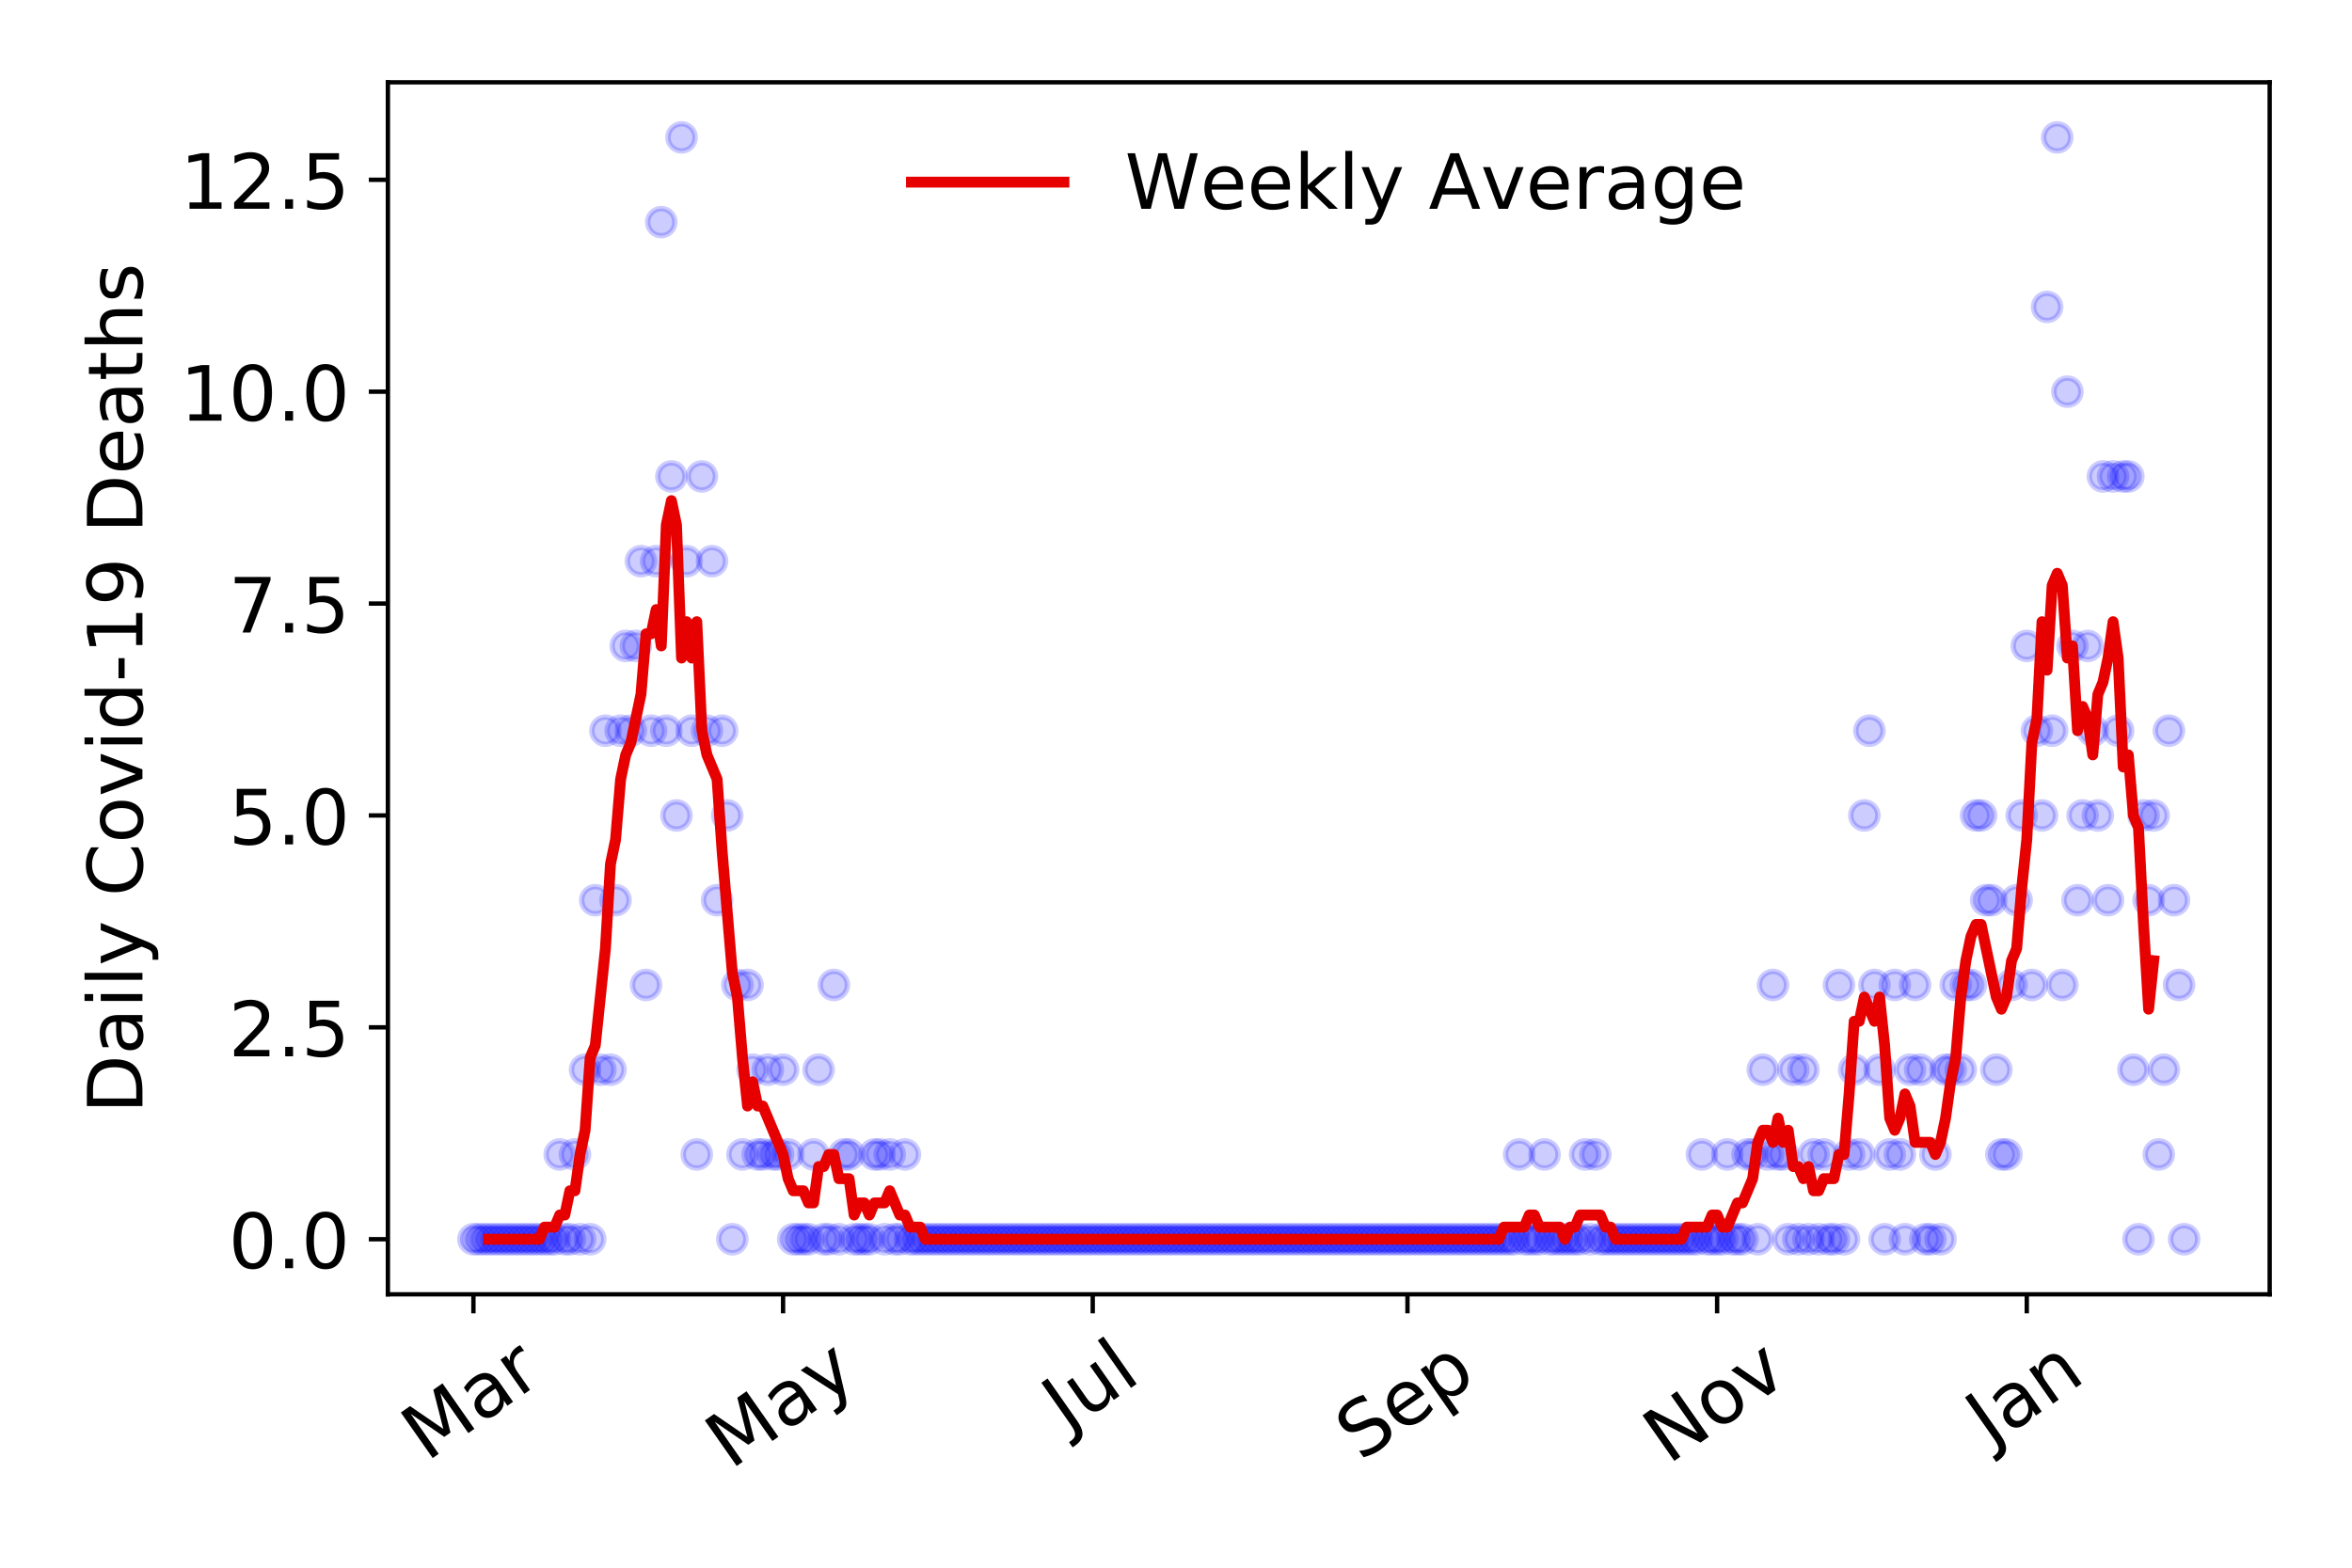 <?xml version="1.0" encoding="utf-8" standalone="no"?>
<!DOCTYPE svg PUBLIC "-//W3C//DTD SVG 1.1//EN"
  "http://www.w3.org/Graphics/SVG/1.1/DTD/svg11.dtd">
<!-- Created with matplotlib (https://matplotlib.org/) -->
<svg height="288pt" version="1.1" viewBox="0 0 432 288" width="432pt" xmlns="http://www.w3.org/2000/svg" xmlns:xlink="http://www.w3.org/1999/xlink">
 <defs>
  <style type="text/css">
*{stroke-linecap:butt;stroke-linejoin:round;}
  </style>
 </defs>
 <g id="figure_1">
  <g id="patch_1">
   <path d="M 0 288 
L 432 288 
L 432 0 
L 0 0 
z
" style="fill:#ffffff;"/>
  </g>
  <g id="axes_1">
   <g id="patch_2">
    <path d="M 71.245 237.778 
L 416.88 237.778 
L 416.88 15.12 
L 71.245 15.12 
z
" style="fill:#ffffff;"/>
   </g>
   <g id="matplotlib.axis_1">
    <g id="xtick_1">
     <g id="line2d_1">
      <defs>
       <path d="M 0 0 
L 0 3.5 
" id="m7689214524" style="stroke:#000000;stroke-width:0.8;"/>
      </defs>
      <g>
       <use style="stroke:#000000;stroke-width:0.8;" x="86.956" xlink:href="#m7689214524" y="237.778"/>
      </g>
     </g>
     <g id="text_1">
      <!-- Mar -->
      <defs>
       <path d="M 9.812 72.906 
L 24.516 72.906 
L 43.109 23.297 
L 61.812 72.906 
L 76.516 72.906 
L 76.516 0 
L 66.891 0 
L 66.891 64.016 
L 48.094 14.016 
L 38.188 14.016 
L 19.391 64.016 
L 19.391 0 
L 9.812 0 
z
" id="DejaVuSans-77"/>
       <path d="M 34.281 27.484 
Q 23.391 27.484 19.188 25 
Q 14.984 22.516 14.984 16.5 
Q 14.984 11.719 18.141 8.906 
Q 21.297 6.109 26.703 6.109 
Q 34.188 6.109 38.703 11.406 
Q 43.219 16.703 43.219 25.484 
L 43.219 27.484 
z
M 52.203 31.203 
L 52.203 0 
L 43.219 0 
L 43.219 8.297 
Q 40.141 3.328 35.547 0.953 
Q 30.953 -1.422 24.312 -1.422 
Q 15.922 -1.422 10.953 3.297 
Q 6 8.016 6 15.922 
Q 6 25.141 12.172 29.828 
Q 18.359 34.516 30.609 34.516 
L 43.219 34.516 
L 43.219 35.406 
Q 43.219 41.609 39.141 45 
Q 35.062 48.391 27.688 48.391 
Q 23 48.391 18.547 47.266 
Q 14.109 46.141 10.016 43.891 
L 10.016 52.203 
Q 14.938 54.109 19.578 55.047 
Q 24.219 56 28.609 56 
Q 40.484 56 46.344 49.844 
Q 52.203 43.703 52.203 31.203 
z
" id="DejaVuSans-97"/>
       <path d="M 41.109 46.297 
Q 39.594 47.172 37.812 47.578 
Q 36.031 48 33.891 48 
Q 26.266 48 22.188 43.047 
Q 18.109 38.094 18.109 28.812 
L 18.109 0 
L 9.078 0 
L 9.078 54.688 
L 18.109 54.688 
L 18.109 46.188 
Q 20.953 51.172 25.484 53.578 
Q 30.031 56 36.531 56 
Q 37.453 56 38.578 55.875 
Q 39.703 55.766 41.062 55.516 
z
" id="DejaVuSans-114"/>
      </defs>
      <g transform="translate(78.353 268.643)rotate(-35)scale(0.14 -0.14)">
       <use xlink:href="#DejaVuSans-77"/>
       <use x="86.279" xlink:href="#DejaVuSans-97"/>
       <use x="147.559" xlink:href="#DejaVuSans-114"/>
      </g>
     </g>
    </g>
    <g id="xtick_2">
     <g id="line2d_2">
      <g>
       <use style="stroke:#000000;stroke-width:0.8;" x="143.831" xlink:href="#m7689214524" y="237.778"/>
      </g>
     </g>
     <g id="text_2">
      <!-- May -->
      <defs>
       <path d="M 32.172 -5.078 
Q 28.375 -14.844 24.75 -17.812 
Q 21.141 -20.797 15.094 -20.797 
L 7.906 -20.797 
L 7.906 -13.281 
L 13.188 -13.281 
Q 16.891 -13.281 18.938 -11.516 
Q 21 -9.766 23.484 -3.219 
L 25.094 0.875 
L 2.984 54.688 
L 12.5 54.688 
L 29.594 11.922 
L 46.688 54.688 
L 56.203 54.688 
z
" id="DejaVuSans-121"/>
      </defs>
      <g transform="translate(134.192 270.094)rotate(-35)scale(0.14 -0.14)">
       <use xlink:href="#DejaVuSans-77"/>
       <use x="86.279" xlink:href="#DejaVuSans-97"/>
       <use x="147.559" xlink:href="#DejaVuSans-121"/>
      </g>
     </g>
    </g>
    <g id="xtick_3">
     <g id="line2d_3">
      <g>
       <use style="stroke:#000000;stroke-width:0.8;" x="200.707" xlink:href="#m7689214524" y="237.778"/>
      </g>
     </g>
     <g id="text_3">
      <!-- Jul -->
      <defs>
       <path d="M 9.812 72.906 
L 19.672 72.906 
L 19.672 5.078 
Q 19.672 -8.109 14.672 -14.062 
Q 9.672 -20.016 -1.422 -20.016 
L -5.172 -20.016 
L -5.172 -11.719 
L -2.094 -11.719 
Q 4.438 -11.719 7.125 -8.047 
Q 9.812 -4.391 9.812 5.078 
z
" id="DejaVuSans-74"/>
       <path d="M 8.5 21.578 
L 8.5 54.688 
L 17.484 54.688 
L 17.484 21.922 
Q 17.484 14.156 20.5 10.266 
Q 23.531 6.391 29.594 6.391 
Q 36.859 6.391 41.078 11.031 
Q 45.312 15.672 45.312 23.688 
L 45.312 54.688 
L 54.297 54.688 
L 54.297 0 
L 45.312 0 
L 45.312 8.406 
Q 42.047 3.422 37.719 1 
Q 33.406 -1.422 27.688 -1.422 
Q 18.266 -1.422 13.375 4.438 
Q 8.5 10.297 8.5 21.578 
z
M 31.109 56 
z
" id="DejaVuSans-117"/>
       <path d="M 9.422 75.984 
L 18.406 75.984 
L 18.406 0 
L 9.422 0 
z
" id="DejaVuSans-108"/>
      </defs>
      <g transform="translate(196.004 263.181)rotate(-35)scale(0.14 -0.14)">
       <use xlink:href="#DejaVuSans-74"/>
       <use x="29.492" xlink:href="#DejaVuSans-117"/>
       <use x="92.871" xlink:href="#DejaVuSans-108"/>
      </g>
     </g>
    </g>
    <g id="xtick_4">
     <g id="line2d_4">
      <g>
       <use style="stroke:#000000;stroke-width:0.8;" x="258.514" xlink:href="#m7689214524" y="237.778"/>
      </g>
     </g>
     <g id="text_4">
      <!-- Sep -->
      <defs>
       <path d="M 53.516 70.516 
L 53.516 60.891 
Q 47.906 63.578 42.922 64.891 
Q 37.938 66.219 33.297 66.219 
Q 25.25 66.219 20.875 63.094 
Q 16.5 59.969 16.5 54.203 
Q 16.5 49.359 19.406 46.891 
Q 22.312 44.438 30.422 42.922 
L 36.375 41.703 
Q 47.406 39.594 52.656 34.297 
Q 57.906 29 57.906 20.125 
Q 57.906 9.516 50.797 4.047 
Q 43.703 -1.422 29.984 -1.422 
Q 24.812 -1.422 18.969 -0.25 
Q 13.141 0.922 6.891 3.219 
L 6.891 13.375 
Q 12.891 10.016 18.656 8.297 
Q 24.422 6.594 29.984 6.594 
Q 38.422 6.594 43.016 9.906 
Q 47.609 13.234 47.609 19.391 
Q 47.609 24.75 44.312 27.781 
Q 41.016 30.812 33.5 32.328 
L 27.484 33.5 
Q 16.453 35.688 11.516 40.375 
Q 6.594 45.062 6.594 53.422 
Q 6.594 63.094 13.406 68.656 
Q 20.219 74.219 32.172 74.219 
Q 37.312 74.219 42.625 73.281 
Q 47.953 72.359 53.516 70.516 
z
" id="DejaVuSans-83"/>
       <path d="M 56.203 29.594 
L 56.203 25.203 
L 14.891 25.203 
Q 15.484 15.922 20.484 11.062 
Q 25.484 6.203 34.422 6.203 
Q 39.594 6.203 44.453 7.469 
Q 49.312 8.734 54.109 11.281 
L 54.109 2.781 
Q 49.266 0.734 44.188 -0.344 
Q 39.109 -1.422 33.891 -1.422 
Q 20.797 -1.422 13.156 6.188 
Q 5.516 13.812 5.516 26.812 
Q 5.516 40.234 12.766 48.109 
Q 20.016 56 32.328 56 
Q 43.359 56 49.781 48.891 
Q 56.203 41.797 56.203 29.594 
z
M 47.219 32.234 
Q 47.125 39.594 43.094 43.984 
Q 39.062 48.391 32.422 48.391 
Q 24.906 48.391 20.391 44.141 
Q 15.875 39.891 15.188 32.172 
z
" id="DejaVuSans-101"/>
       <path d="M 18.109 8.203 
L 18.109 -20.797 
L 9.078 -20.797 
L 9.078 54.688 
L 18.109 54.688 
L 18.109 46.391 
Q 20.953 51.266 25.266 53.625 
Q 29.594 56 35.594 56 
Q 45.562 56 51.781 48.094 
Q 58.016 40.188 58.016 27.297 
Q 58.016 14.406 51.781 6.484 
Q 45.562 -1.422 35.594 -1.422 
Q 29.594 -1.422 25.266 0.953 
Q 20.953 3.328 18.109 8.203 
z
M 48.688 27.297 
Q 48.688 37.203 44.609 42.844 
Q 40.531 48.484 33.406 48.484 
Q 26.266 48.484 22.188 42.844 
Q 18.109 37.203 18.109 27.297 
Q 18.109 17.391 22.188 11.75 
Q 26.266 6.109 33.406 6.109 
Q 40.531 6.109 44.609 11.75 
Q 48.688 17.391 48.688 27.297 
z
" id="DejaVuSans-112"/>
      </defs>
      <g transform="translate(249.922 268.629)rotate(-35)scale(0.14 -0.14)">
       <use xlink:href="#DejaVuSans-83"/>
       <use x="63.477" xlink:href="#DejaVuSans-101"/>
       <use x="125" xlink:href="#DejaVuSans-112"/>
      </g>
     </g>
    </g>
    <g id="xtick_5">
     <g id="line2d_5">
      <g>
       <use style="stroke:#000000;stroke-width:0.8;" x="315.39" xlink:href="#m7689214524" y="237.778"/>
      </g>
     </g>
     <g id="text_5">
      <!-- Nov -->
      <defs>
       <path d="M 9.812 72.906 
L 23.094 72.906 
L 55.422 11.922 
L 55.422 72.906 
L 64.984 72.906 
L 64.984 0 
L 51.703 0 
L 19.391 60.984 
L 19.391 0 
L 9.812 0 
z
" id="DejaVuSans-78"/>
       <path d="M 30.609 48.391 
Q 23.391 48.391 19.188 42.75 
Q 14.984 37.109 14.984 27.297 
Q 14.984 17.484 19.156 11.844 
Q 23.344 6.203 30.609 6.203 
Q 37.797 6.203 41.984 11.859 
Q 46.188 17.531 46.188 27.297 
Q 46.188 37.016 41.984 42.703 
Q 37.797 48.391 30.609 48.391 
z
M 30.609 56 
Q 42.328 56 49.016 48.375 
Q 55.719 40.766 55.719 27.297 
Q 55.719 13.875 49.016 6.219 
Q 42.328 -1.422 30.609 -1.422 
Q 18.844 -1.422 12.172 6.219 
Q 5.516 13.875 5.516 27.297 
Q 5.516 40.766 12.172 48.375 
Q 18.844 56 30.609 56 
z
" id="DejaVuSans-111"/>
       <path d="M 2.984 54.688 
L 12.5 54.688 
L 29.594 8.797 
L 46.688 54.688 
L 56.203 54.688 
L 35.688 0 
L 23.484 0 
z
" id="DejaVuSans-118"/>
      </defs>
      <g transform="translate(306.414 269.166)rotate(-35)scale(0.14 -0.14)">
       <use xlink:href="#DejaVuSans-78"/>
       <use x="74.805" xlink:href="#DejaVuSans-111"/>
       <use x="135.986" xlink:href="#DejaVuSans-118"/>
      </g>
     </g>
    </g>
    <g id="xtick_6">
     <g id="line2d_6">
      <g>
       <use style="stroke:#000000;stroke-width:0.8;" x="372.265" xlink:href="#m7689214524" y="237.778"/>
      </g>
     </g>
     <g id="text_6">
      <!-- Jan -->
      <defs>
       <path d="M 54.891 33.016 
L 54.891 0 
L 45.906 0 
L 45.906 32.719 
Q 45.906 40.484 42.875 44.328 
Q 39.844 48.188 33.797 48.188 
Q 26.516 48.188 22.312 43.547 
Q 18.109 38.922 18.109 30.906 
L 18.109 0 
L 9.078 0 
L 9.078 54.688 
L 18.109 54.688 
L 18.109 46.188 
Q 21.344 51.125 25.703 53.562 
Q 30.078 56 35.797 56 
Q 45.219 56 50.047 50.172 
Q 54.891 44.344 54.891 33.016 
z
" id="DejaVuSans-110"/>
      </defs>
      <g transform="translate(365.642 265.871)rotate(-35)scale(0.14 -0.14)">
       <use xlink:href="#DejaVuSans-74"/>
       <use x="29.492" xlink:href="#DejaVuSans-97"/>
       <use x="90.771" xlink:href="#DejaVuSans-110"/>
      </g>
     </g>
    </g>
   </g>
   <g id="matplotlib.axis_2">
    <g id="ytick_1">
     <g id="line2d_7">
      <defs>
       <path d="M 0 0 
L -3.5 0 
" id="me2eff5582d" style="stroke:#000000;stroke-width:0.8;"/>
      </defs>
      <g>
       <use style="stroke:#000000;stroke-width:0.8;" x="71.245" xlink:href="#me2eff5582d" y="227.657"/>
      </g>
     </g>
     <g id="text_7">
      <!-- 0.0 -->
      <defs>
       <path d="M 31.781 66.406 
Q 24.172 66.406 20.328 58.906 
Q 16.5 51.422 16.5 36.375 
Q 16.5 21.391 20.328 13.891 
Q 24.172 6.391 31.781 6.391 
Q 39.453 6.391 43.281 13.891 
Q 47.125 21.391 47.125 36.375 
Q 47.125 51.422 43.281 58.906 
Q 39.453 66.406 31.781 66.406 
z
M 31.781 74.219 
Q 44.047 74.219 50.516 64.516 
Q 56.984 54.828 56.984 36.375 
Q 56.984 17.969 50.516 8.266 
Q 44.047 -1.422 31.781 -1.422 
Q 19.531 -1.422 13.062 8.266 
Q 6.594 17.969 6.594 36.375 
Q 6.594 54.828 13.062 64.516 
Q 19.531 74.219 31.781 74.219 
z
" id="DejaVuSans-48"/>
       <path d="M 10.688 12.406 
L 21 12.406 
L 21 0 
L 10.688 0 
z
" id="DejaVuSans-46"/>
      </defs>
      <g transform="translate(41.981 232.976)scale(0.14 -0.14)">
       <use xlink:href="#DejaVuSans-48"/>
       <use x="63.623" xlink:href="#DejaVuSans-46"/>
       <use x="95.41" xlink:href="#DejaVuSans-48"/>
      </g>
     </g>
    </g>
    <g id="ytick_2">
     <g id="line2d_8">
      <g>
       <use style="stroke:#000000;stroke-width:0.8;" x="71.245" xlink:href="#me2eff5582d" y="188.731"/>
      </g>
     </g>
     <g id="text_8">
      <!-- 2.5 -->
      <defs>
       <path d="M 19.188 8.297 
L 53.609 8.297 
L 53.609 0 
L 7.328 0 
L 7.328 8.297 
Q 12.938 14.109 22.625 23.891 
Q 32.328 33.688 34.812 36.531 
Q 39.547 41.844 41.422 45.531 
Q 43.312 49.219 43.312 52.781 
Q 43.312 58.594 39.234 62.25 
Q 35.156 65.922 28.609 65.922 
Q 23.969 65.922 18.812 64.312 
Q 13.672 62.703 7.812 59.422 
L 7.812 69.391 
Q 13.766 71.781 18.938 73 
Q 24.125 74.219 28.422 74.219 
Q 39.75 74.219 46.484 68.547 
Q 53.219 62.891 53.219 53.422 
Q 53.219 48.922 51.531 44.891 
Q 49.859 40.875 45.406 35.406 
Q 44.188 33.984 37.641 27.219 
Q 31.109 20.453 19.188 8.297 
z
" id="DejaVuSans-50"/>
       <path d="M 10.797 72.906 
L 49.516 72.906 
L 49.516 64.594 
L 19.828 64.594 
L 19.828 46.734 
Q 21.969 47.469 24.109 47.828 
Q 26.266 48.188 28.422 48.188 
Q 40.625 48.188 47.75 41.5 
Q 54.891 34.812 54.891 23.391 
Q 54.891 11.625 47.562 5.094 
Q 40.234 -1.422 26.906 -1.422 
Q 22.312 -1.422 17.547 -0.641 
Q 12.797 0.141 7.719 1.703 
L 7.719 11.625 
Q 12.109 9.234 16.797 8.062 
Q 21.484 6.891 26.703 6.891 
Q 35.156 6.891 40.078 11.328 
Q 45.016 15.766 45.016 23.391 
Q 45.016 31 40.078 35.438 
Q 35.156 39.891 26.703 39.891 
Q 22.75 39.891 18.812 39.016 
Q 14.891 38.141 10.797 36.281 
z
" id="DejaVuSans-53"/>
      </defs>
      <g transform="translate(41.981 194.05)scale(0.14 -0.14)">
       <use xlink:href="#DejaVuSans-50"/>
       <use x="63.623" xlink:href="#DejaVuSans-46"/>
       <use x="95.41" xlink:href="#DejaVuSans-53"/>
      </g>
     </g>
    </g>
    <g id="ytick_3">
     <g id="line2d_9">
      <g>
       <use style="stroke:#000000;stroke-width:0.8;" x="71.245" xlink:href="#me2eff5582d" y="149.805"/>
      </g>
     </g>
     <g id="text_9">
      <!-- 5.0 -->
      <g transform="translate(41.981 155.124)scale(0.14 -0.14)">
       <use xlink:href="#DejaVuSans-53"/>
       <use x="63.623" xlink:href="#DejaVuSans-46"/>
       <use x="95.41" xlink:href="#DejaVuSans-48"/>
      </g>
     </g>
    </g>
    <g id="ytick_4">
     <g id="line2d_10">
      <g>
       <use style="stroke:#000000;stroke-width:0.8;" x="71.245" xlink:href="#me2eff5582d" y="110.879"/>
      </g>
     </g>
     <g id="text_10">
      <!-- 7.5 -->
      <defs>
       <path d="M 8.203 72.906 
L 55.078 72.906 
L 55.078 68.703 
L 28.609 0 
L 18.312 0 
L 43.219 64.594 
L 8.203 64.594 
z
" id="DejaVuSans-55"/>
      </defs>
      <g transform="translate(41.981 116.197)scale(0.14 -0.14)">
       <use xlink:href="#DejaVuSans-55"/>
       <use x="63.623" xlink:href="#DejaVuSans-46"/>
       <use x="95.41" xlink:href="#DejaVuSans-53"/>
      </g>
     </g>
    </g>
    <g id="ytick_5">
     <g id="line2d_11">
      <g>
       <use style="stroke:#000000;stroke-width:0.8;" x="71.245" xlink:href="#me2eff5582d" y="71.952"/>
      </g>
     </g>
     <g id="text_11">
      <!-- 10.0 -->
      <defs>
       <path d="M 12.406 8.297 
L 28.516 8.297 
L 28.516 63.922 
L 10.984 60.406 
L 10.984 69.391 
L 28.422 72.906 
L 38.281 72.906 
L 38.281 8.297 
L 54.391 8.297 
L 54.391 0 
L 12.406 0 
z
" id="DejaVuSans-49"/>
      </defs>
      <g transform="translate(33.073 77.271)scale(0.14 -0.14)">
       <use xlink:href="#DejaVuSans-49"/>
       <use x="63.623" xlink:href="#DejaVuSans-48"/>
       <use x="127.246" xlink:href="#DejaVuSans-46"/>
       <use x="159.033" xlink:href="#DejaVuSans-48"/>
      </g>
     </g>
    </g>
    <g id="ytick_6">
     <g id="line2d_12">
      <g>
       <use style="stroke:#000000;stroke-width:0.8;" x="71.245" xlink:href="#me2eff5582d" y="33.026"/>
      </g>
     </g>
     <g id="text_12">
      <!-- 12.5 -->
      <g transform="translate(33.073 38.345)scale(0.14 -0.14)">
       <use xlink:href="#DejaVuSans-49"/>
       <use x="63.623" xlink:href="#DejaVuSans-50"/>
       <use x="127.246" xlink:href="#DejaVuSans-46"/>
       <use x="159.033" xlink:href="#DejaVuSans-53"/>
      </g>
     </g>
    </g>
    <g id="text_13">
     <!-- Daily Covid-19 Deaths -->
     <defs>
      <path d="M 19.672 64.797 
L 19.672 8.109 
L 31.594 8.109 
Q 46.688 8.109 53.688 14.938 
Q 60.688 21.781 60.688 36.531 
Q 60.688 51.172 53.688 57.984 
Q 46.688 64.797 31.594 64.797 
z
M 9.812 72.906 
L 30.078 72.906 
Q 51.266 72.906 61.172 64.094 
Q 71.094 55.281 71.094 36.531 
Q 71.094 17.672 61.125 8.828 
Q 51.172 0 30.078 0 
L 9.812 0 
z
" id="DejaVuSans-68"/>
      <path d="M 9.422 54.688 
L 18.406 54.688 
L 18.406 0 
L 9.422 0 
z
M 9.422 75.984 
L 18.406 75.984 
L 18.406 64.594 
L 9.422 64.594 
z
" id="DejaVuSans-105"/>
      <path id="DejaVuSans-32"/>
      <path d="M 64.406 67.281 
L 64.406 56.891 
Q 59.422 61.531 53.781 63.812 
Q 48.141 66.109 41.797 66.109 
Q 29.297 66.109 22.656 58.469 
Q 16.016 50.828 16.016 36.375 
Q 16.016 21.969 22.656 14.328 
Q 29.297 6.688 41.797 6.688 
Q 48.141 6.688 53.781 8.984 
Q 59.422 11.281 64.406 15.922 
L 64.406 5.609 
Q 59.234 2.094 53.438 0.328 
Q 47.656 -1.422 41.219 -1.422 
Q 24.656 -1.422 15.125 8.703 
Q 5.609 18.844 5.609 36.375 
Q 5.609 53.953 15.125 64.078 
Q 24.656 74.219 41.219 74.219 
Q 47.75 74.219 53.531 72.484 
Q 59.328 70.75 64.406 67.281 
z
" id="DejaVuSans-67"/>
      <path d="M 45.406 46.391 
L 45.406 75.984 
L 54.391 75.984 
L 54.391 0 
L 45.406 0 
L 45.406 8.203 
Q 42.578 3.328 38.25 0.953 
Q 33.938 -1.422 27.875 -1.422 
Q 17.969 -1.422 11.734 6.484 
Q 5.516 14.406 5.516 27.297 
Q 5.516 40.188 11.734 48.094 
Q 17.969 56 27.875 56 
Q 33.938 56 38.25 53.625 
Q 42.578 51.266 45.406 46.391 
z
M 14.797 27.297 
Q 14.797 17.391 18.875 11.75 
Q 22.953 6.109 30.078 6.109 
Q 37.203 6.109 41.297 11.75 
Q 45.406 17.391 45.406 27.297 
Q 45.406 37.203 41.297 42.844 
Q 37.203 48.484 30.078 48.484 
Q 22.953 48.484 18.875 42.844 
Q 14.797 37.203 14.797 27.297 
z
" id="DejaVuSans-100"/>
      <path d="M 4.891 31.391 
L 31.203 31.391 
L 31.203 23.391 
L 4.891 23.391 
z
" id="DejaVuSans-45"/>
      <path d="M 10.984 1.516 
L 10.984 10.5 
Q 14.703 8.734 18.5 7.812 
Q 22.312 6.891 25.984 6.891 
Q 35.75 6.891 40.891 13.453 
Q 46.047 20.016 46.781 33.406 
Q 43.953 29.203 39.594 26.953 
Q 35.25 24.703 29.984 24.703 
Q 19.047 24.703 12.672 31.312 
Q 6.297 37.938 6.297 49.422 
Q 6.297 60.641 12.938 67.422 
Q 19.578 74.219 30.609 74.219 
Q 43.266 74.219 49.922 64.516 
Q 56.594 54.828 56.594 36.375 
Q 56.594 19.141 48.406 8.859 
Q 40.234 -1.422 26.422 -1.422 
Q 22.703 -1.422 18.891 -0.688 
Q 15.094 0.047 10.984 1.516 
z
M 30.609 32.422 
Q 37.25 32.422 41.125 36.953 
Q 45.016 41.5 45.016 49.422 
Q 45.016 57.281 41.125 61.844 
Q 37.25 66.406 30.609 66.406 
Q 23.969 66.406 20.094 61.844 
Q 16.219 57.281 16.219 49.422 
Q 16.219 41.5 20.094 36.953 
Q 23.969 32.422 30.609 32.422 
z
" id="DejaVuSans-57"/>
      <path d="M 18.312 70.219 
L 18.312 54.688 
L 36.812 54.688 
L 36.812 47.703 
L 18.312 47.703 
L 18.312 18.016 
Q 18.312 11.328 20.141 9.422 
Q 21.969 7.516 27.594 7.516 
L 36.812 7.516 
L 36.812 0 
L 27.594 0 
Q 17.188 0 13.234 3.875 
Q 9.281 7.766 9.281 18.016 
L 9.281 47.703 
L 2.688 47.703 
L 2.688 54.688 
L 9.281 54.688 
L 9.281 70.219 
z
" id="DejaVuSans-116"/>
      <path d="M 54.891 33.016 
L 54.891 0 
L 45.906 0 
L 45.906 32.719 
Q 45.906 40.484 42.875 44.328 
Q 39.844 48.188 33.797 48.188 
Q 26.516 48.188 22.312 43.547 
Q 18.109 38.922 18.109 30.906 
L 18.109 0 
L 9.078 0 
L 9.078 75.984 
L 18.109 75.984 
L 18.109 46.188 
Q 21.344 51.125 25.703 53.562 
Q 30.078 56 35.797 56 
Q 45.219 56 50.047 50.172 
Q 54.891 44.344 54.891 33.016 
z
" id="DejaVuSans-104"/>
      <path d="M 44.281 53.078 
L 44.281 44.578 
Q 40.484 46.531 36.375 47.5 
Q 32.281 48.484 27.875 48.484 
Q 21.188 48.484 17.844 46.438 
Q 14.5 44.391 14.5 40.281 
Q 14.5 37.156 16.891 35.375 
Q 19.281 33.594 26.516 31.984 
L 29.594 31.297 
Q 39.156 29.25 43.188 25.516 
Q 47.219 21.781 47.219 15.094 
Q 47.219 7.469 41.188 3.016 
Q 35.156 -1.422 24.609 -1.422 
Q 20.219 -1.422 15.453 -0.562 
Q 10.688 0.297 5.422 2 
L 5.422 11.281 
Q 10.406 8.688 15.234 7.391 
Q 20.062 6.109 24.812 6.109 
Q 31.156 6.109 34.562 8.281 
Q 37.984 10.453 37.984 14.406 
Q 37.984 18.062 35.516 20.016 
Q 33.062 21.969 24.703 23.781 
L 21.578 24.516 
Q 13.234 26.266 9.516 29.906 
Q 5.812 33.547 5.812 39.891 
Q 5.812 47.609 11.281 51.797 
Q 16.75 56 26.812 56 
Q 31.781 56 36.172 55.266 
Q 40.578 54.547 44.281 53.078 
z
" id="DejaVuSans-115"/>
     </defs>
     <g transform="translate(26.162 204.56)rotate(-90)scale(0.14 -0.14)">
      <use xlink:href="#DejaVuSans-68"/>
      <use x="77.002" xlink:href="#DejaVuSans-97"/>
      <use x="138.281" xlink:href="#DejaVuSans-105"/>
      <use x="166.064" xlink:href="#DejaVuSans-108"/>
      <use x="193.848" xlink:href="#DejaVuSans-121"/>
      <use x="253.027" xlink:href="#DejaVuSans-32"/>
      <use x="284.814" xlink:href="#DejaVuSans-67"/>
      <use x="354.639" xlink:href="#DejaVuSans-111"/>
      <use x="415.82" xlink:href="#DejaVuSans-118"/>
      <use x="475" xlink:href="#DejaVuSans-105"/>
      <use x="502.783" xlink:href="#DejaVuSans-100"/>
      <use x="566.26" xlink:href="#DejaVuSans-45"/>
      <use x="602.344" xlink:href="#DejaVuSans-49"/>
      <use x="665.967" xlink:href="#DejaVuSans-57"/>
      <use x="729.59" xlink:href="#DejaVuSans-32"/>
      <use x="761.377" xlink:href="#DejaVuSans-68"/>
      <use x="838.379" xlink:href="#DejaVuSans-101"/>
      <use x="899.902" xlink:href="#DejaVuSans-97"/>
      <use x="961.182" xlink:href="#DejaVuSans-116"/>
      <use x="1000.391" xlink:href="#DejaVuSans-104"/>
      <use x="1063.77" xlink:href="#DejaVuSans-115"/>
     </g>
    </g>
   </g>
   <g id="line2d_13">
    <defs>
     <path d="M 0 2.5 
C 0.663 2.5 1.299 2.237 1.768 1.768 
C 2.237 1.299 2.5 0.663 2.5 0 
C 2.5 -0.663 2.237 -1.299 1.768 -1.768 
C 1.299 -2.237 0.663 -2.5 0 -2.5 
C -0.663 -2.5 -1.299 -2.237 -1.768 -1.768 
C -2.237 -1.299 -2.5 -0.663 -2.5 0 
C -2.5 0.663 -2.237 1.299 -1.768 1.768 
C -1.299 2.237 -0.663 2.5 0 2.5 
z
" id="m5ec5a3f4a4" style="stroke:#0000ff;stroke-opacity:0.2;"/>
    </defs>
    <g clip-path="url(#pda1c72f089)">
     <use style="fill:#0000ff;fill-opacity:0.2;stroke:#0000ff;stroke-opacity:0.2;" x="86.956" xlink:href="#m5ec5a3f4a4" y="227.657"/>
     <use style="fill:#0000ff;fill-opacity:0.2;stroke:#0000ff;stroke-opacity:0.2;" x="87.888" xlink:href="#m5ec5a3f4a4" y="227.657"/>
     <use style="fill:#0000ff;fill-opacity:0.2;stroke:#0000ff;stroke-opacity:0.2;" x="88.82" xlink:href="#m5ec5a3f4a4" y="227.657"/>
     <use style="fill:#0000ff;fill-opacity:0.2;stroke:#0000ff;stroke-opacity:0.2;" x="89.753" xlink:href="#m5ec5a3f4a4" y="227.657"/>
     <use style="fill:#0000ff;fill-opacity:0.2;stroke:#0000ff;stroke-opacity:0.2;" x="90.685" xlink:href="#m5ec5a3f4a4" y="227.657"/>
     <use style="fill:#0000ff;fill-opacity:0.2;stroke:#0000ff;stroke-opacity:0.2;" x="91.618" xlink:href="#m5ec5a3f4a4" y="227.657"/>
     <use style="fill:#0000ff;fill-opacity:0.2;stroke:#0000ff;stroke-opacity:0.2;" x="92.55" xlink:href="#m5ec5a3f4a4" y="227.657"/>
     <use style="fill:#0000ff;fill-opacity:0.2;stroke:#0000ff;stroke-opacity:0.2;" x="93.482" xlink:href="#m5ec5a3f4a4" y="227.657"/>
     <use style="fill:#0000ff;fill-opacity:0.2;stroke:#0000ff;stroke-opacity:0.2;" x="94.415" xlink:href="#m5ec5a3f4a4" y="227.657"/>
     <use style="fill:#0000ff;fill-opacity:0.2;stroke:#0000ff;stroke-opacity:0.2;" x="95.347" xlink:href="#m5ec5a3f4a4" y="227.657"/>
     <use style="fill:#0000ff;fill-opacity:0.2;stroke:#0000ff;stroke-opacity:0.2;" x="96.28" xlink:href="#m5ec5a3f4a4" y="227.657"/>
     <use style="fill:#0000ff;fill-opacity:0.2;stroke:#0000ff;stroke-opacity:0.2;" x="97.212" xlink:href="#m5ec5a3f4a4" y="227.657"/>
     <use style="fill:#0000ff;fill-opacity:0.2;stroke:#0000ff;stroke-opacity:0.2;" x="98.144" xlink:href="#m5ec5a3f4a4" y="227.657"/>
     <use style="fill:#0000ff;fill-opacity:0.2;stroke:#0000ff;stroke-opacity:0.2;" x="99.077" xlink:href="#m5ec5a3f4a4" y="227.657"/>
     <use style="fill:#0000ff;fill-opacity:0.2;stroke:#0000ff;stroke-opacity:0.2;" x="100.009" xlink:href="#m5ec5a3f4a4" y="227.657"/>
     <use style="fill:#0000ff;fill-opacity:0.2;stroke:#0000ff;stroke-opacity:0.2;" x="100.941" xlink:href="#m5ec5a3f4a4" y="227.657"/>
     <use style="fill:#0000ff;fill-opacity:0.2;stroke:#0000ff;stroke-opacity:0.2;" x="101.874" xlink:href="#m5ec5a3f4a4" y="227.657"/>
     <use style="fill:#0000ff;fill-opacity:0.2;stroke:#0000ff;stroke-opacity:0.2;" x="102.806" xlink:href="#m5ec5a3f4a4" y="212.087"/>
     <use style="fill:#0000ff;fill-opacity:0.2;stroke:#0000ff;stroke-opacity:0.2;" x="103.739" xlink:href="#m5ec5a3f4a4" y="227.657"/>
     <use style="fill:#0000ff;fill-opacity:0.2;stroke:#0000ff;stroke-opacity:0.2;" x="104.671" xlink:href="#m5ec5a3f4a4" y="227.657"/>
     <use style="fill:#0000ff;fill-opacity:0.2;stroke:#0000ff;stroke-opacity:0.2;" x="105.603" xlink:href="#m5ec5a3f4a4" y="212.087"/>
     <use style="fill:#0000ff;fill-opacity:0.2;stroke:#0000ff;stroke-opacity:0.2;" x="106.536" xlink:href="#m5ec5a3f4a4" y="227.657"/>
     <use style="fill:#0000ff;fill-opacity:0.2;stroke:#0000ff;stroke-opacity:0.2;" x="107.468" xlink:href="#m5ec5a3f4a4" y="196.516"/>
     <use style="fill:#0000ff;fill-opacity:0.2;stroke:#0000ff;stroke-opacity:0.2;" x="108.401" xlink:href="#m5ec5a3f4a4" y="227.657"/>
     <use style="fill:#0000ff;fill-opacity:0.2;stroke:#0000ff;stroke-opacity:0.2;" x="109.333" xlink:href="#m5ec5a3f4a4" y="165.375"/>
     <use style="fill:#0000ff;fill-opacity:0.2;stroke:#0000ff;stroke-opacity:0.2;" x="110.265" xlink:href="#m5ec5a3f4a4" y="196.516"/>
     <use style="fill:#0000ff;fill-opacity:0.2;stroke:#0000ff;stroke-opacity:0.2;" x="111.198" xlink:href="#m5ec5a3f4a4" y="134.234"/>
     <use style="fill:#0000ff;fill-opacity:0.2;stroke:#0000ff;stroke-opacity:0.2;" x="112.13" xlink:href="#m5ec5a3f4a4" y="196.516"/>
     <use style="fill:#0000ff;fill-opacity:0.2;stroke:#0000ff;stroke-opacity:0.2;" x="113.062" xlink:href="#m5ec5a3f4a4" y="165.375"/>
     <use style="fill:#0000ff;fill-opacity:0.2;stroke:#0000ff;stroke-opacity:0.2;" x="113.995" xlink:href="#m5ec5a3f4a4" y="134.234"/>
     <use style="fill:#0000ff;fill-opacity:0.2;stroke:#0000ff;stroke-opacity:0.2;" x="114.927" xlink:href="#m5ec5a3f4a4" y="118.664"/>
     <use style="fill:#0000ff;fill-opacity:0.2;stroke:#0000ff;stroke-opacity:0.2;" x="115.86" xlink:href="#m5ec5a3f4a4" y="134.234"/>
     <use style="fill:#0000ff;fill-opacity:0.2;stroke:#0000ff;stroke-opacity:0.2;" x="116.792" xlink:href="#m5ec5a3f4a4" y="118.664"/>
     <use style="fill:#0000ff;fill-opacity:0.2;stroke:#0000ff;stroke-opacity:0.2;" x="117.724" xlink:href="#m5ec5a3f4a4" y="103.093"/>
     <use style="fill:#0000ff;fill-opacity:0.2;stroke:#0000ff;stroke-opacity:0.2;" x="118.657" xlink:href="#m5ec5a3f4a4" y="180.946"/>
     <use style="fill:#0000ff;fill-opacity:0.2;stroke:#0000ff;stroke-opacity:0.2;" x="119.589" xlink:href="#m5ec5a3f4a4" y="134.234"/>
     <use style="fill:#0000ff;fill-opacity:0.2;stroke:#0000ff;stroke-opacity:0.2;" x="120.522" xlink:href="#m5ec5a3f4a4" y="103.093"/>
     <use style="fill:#0000ff;fill-opacity:0.2;stroke:#0000ff;stroke-opacity:0.2;" x="121.454" xlink:href="#m5ec5a3f4a4" y="40.811"/>
     <use style="fill:#0000ff;fill-opacity:0.2;stroke:#0000ff;stroke-opacity:0.2;" x="122.386" xlink:href="#m5ec5a3f4a4" y="134.234"/>
     <use style="fill:#0000ff;fill-opacity:0.2;stroke:#0000ff;stroke-opacity:0.2;" x="123.319" xlink:href="#m5ec5a3f4a4" y="87.523"/>
     <use style="fill:#0000ff;fill-opacity:0.2;stroke:#0000ff;stroke-opacity:0.2;" x="124.251" xlink:href="#m5ec5a3f4a4" y="149.805"/>
     <use style="fill:#0000ff;fill-opacity:0.2;stroke:#0000ff;stroke-opacity:0.2;" x="125.183" xlink:href="#m5ec5a3f4a4" y="25.241"/>
     <use style="fill:#0000ff;fill-opacity:0.2;stroke:#0000ff;stroke-opacity:0.2;" x="126.116" xlink:href="#m5ec5a3f4a4" y="103.093"/>
     <use style="fill:#0000ff;fill-opacity:0.2;stroke:#0000ff;stroke-opacity:0.2;" x="127.048" xlink:href="#m5ec5a3f4a4" y="134.234"/>
     <use style="fill:#0000ff;fill-opacity:0.2;stroke:#0000ff;stroke-opacity:0.2;" x="127.981" xlink:href="#m5ec5a3f4a4" y="212.087"/>
     <use style="fill:#0000ff;fill-opacity:0.2;stroke:#0000ff;stroke-opacity:0.2;" x="128.913" xlink:href="#m5ec5a3f4a4" y="87.523"/>
     <use style="fill:#0000ff;fill-opacity:0.2;stroke:#0000ff;stroke-opacity:0.2;" x="129.845" xlink:href="#m5ec5a3f4a4" y="134.234"/>
     <use style="fill:#0000ff;fill-opacity:0.2;stroke:#0000ff;stroke-opacity:0.2;" x="130.778" xlink:href="#m5ec5a3f4a4" y="103.093"/>
     <use style="fill:#0000ff;fill-opacity:0.2;stroke:#0000ff;stroke-opacity:0.2;" x="131.71" xlink:href="#m5ec5a3f4a4" y="165.375"/>
     <use style="fill:#0000ff;fill-opacity:0.2;stroke:#0000ff;stroke-opacity:0.2;" x="132.643" xlink:href="#m5ec5a3f4a4" y="134.234"/>
     <use style="fill:#0000ff;fill-opacity:0.2;stroke:#0000ff;stroke-opacity:0.2;" x="133.575" xlink:href="#m5ec5a3f4a4" y="149.805"/>
     <use style="fill:#0000ff;fill-opacity:0.2;stroke:#0000ff;stroke-opacity:0.2;" x="134.507" xlink:href="#m5ec5a3f4a4" y="227.657"/>
     <use style="fill:#0000ff;fill-opacity:0.2;stroke:#0000ff;stroke-opacity:0.2;" x="135.44" xlink:href="#m5ec5a3f4a4" y="180.946"/>
     <use style="fill:#0000ff;fill-opacity:0.2;stroke:#0000ff;stroke-opacity:0.2;" x="136.372" xlink:href="#m5ec5a3f4a4" y="212.087"/>
     <use style="fill:#0000ff;fill-opacity:0.2;stroke:#0000ff;stroke-opacity:0.2;" x="137.304" xlink:href="#m5ec5a3f4a4" y="180.946"/>
     <use style="fill:#0000ff;fill-opacity:0.2;stroke:#0000ff;stroke-opacity:0.2;" x="138.237" xlink:href="#m5ec5a3f4a4" y="196.516"/>
     <use style="fill:#0000ff;fill-opacity:0.2;stroke:#0000ff;stroke-opacity:0.2;" x="139.169" xlink:href="#m5ec5a3f4a4" y="212.087"/>
     <use style="fill:#0000ff;fill-opacity:0.2;stroke:#0000ff;stroke-opacity:0.2;" x="140.102" xlink:href="#m5ec5a3f4a4" y="212.087"/>
     <use style="fill:#0000ff;fill-opacity:0.2;stroke:#0000ff;stroke-opacity:0.2;" x="141.034" xlink:href="#m5ec5a3f4a4" y="196.516"/>
     <use style="fill:#0000ff;fill-opacity:0.2;stroke:#0000ff;stroke-opacity:0.2;" x="141.966" xlink:href="#m5ec5a3f4a4" y="212.087"/>
     <use style="fill:#0000ff;fill-opacity:0.2;stroke:#0000ff;stroke-opacity:0.2;" x="142.899" xlink:href="#m5ec5a3f4a4" y="212.087"/>
     <use style="fill:#0000ff;fill-opacity:0.2;stroke:#0000ff;stroke-opacity:0.2;" x="143.831" xlink:href="#m5ec5a3f4a4" y="196.516"/>
     <use style="fill:#0000ff;fill-opacity:0.2;stroke:#0000ff;stroke-opacity:0.2;" x="144.764" xlink:href="#m5ec5a3f4a4" y="212.087"/>
     <use style="fill:#0000ff;fill-opacity:0.2;stroke:#0000ff;stroke-opacity:0.2;" x="145.696" xlink:href="#m5ec5a3f4a4" y="227.657"/>
     <use style="fill:#0000ff;fill-opacity:0.2;stroke:#0000ff;stroke-opacity:0.2;" x="146.628" xlink:href="#m5ec5a3f4a4" y="227.657"/>
     <use style="fill:#0000ff;fill-opacity:0.2;stroke:#0000ff;stroke-opacity:0.2;" x="147.561" xlink:href="#m5ec5a3f4a4" y="227.657"/>
     <use style="fill:#0000ff;fill-opacity:0.2;stroke:#0000ff;stroke-opacity:0.2;" x="148.493" xlink:href="#m5ec5a3f4a4" y="227.657"/>
     <use style="fill:#0000ff;fill-opacity:0.2;stroke:#0000ff;stroke-opacity:0.2;" x="149.425" xlink:href="#m5ec5a3f4a4" y="212.087"/>
     <use style="fill:#0000ff;fill-opacity:0.2;stroke:#0000ff;stroke-opacity:0.2;" x="150.358" xlink:href="#m5ec5a3f4a4" y="196.516"/>
     <use style="fill:#0000ff;fill-opacity:0.2;stroke:#0000ff;stroke-opacity:0.2;" x="151.29" xlink:href="#m5ec5a3f4a4" y="227.657"/>
     <use style="fill:#0000ff;fill-opacity:0.2;stroke:#0000ff;stroke-opacity:0.2;" x="152.223" xlink:href="#m5ec5a3f4a4" y="227.657"/>
     <use style="fill:#0000ff;fill-opacity:0.2;stroke:#0000ff;stroke-opacity:0.2;" x="153.155" xlink:href="#m5ec5a3f4a4" y="180.946"/>
     <use style="fill:#0000ff;fill-opacity:0.2;stroke:#0000ff;stroke-opacity:0.2;" x="154.087" xlink:href="#m5ec5a3f4a4" y="227.657"/>
     <use style="fill:#0000ff;fill-opacity:0.2;stroke:#0000ff;stroke-opacity:0.2;" x="155.02" xlink:href="#m5ec5a3f4a4" y="212.087"/>
     <use style="fill:#0000ff;fill-opacity:0.2;stroke:#0000ff;stroke-opacity:0.2;" x="155.952" xlink:href="#m5ec5a3f4a4" y="212.087"/>
     <use style="fill:#0000ff;fill-opacity:0.2;stroke:#0000ff;stroke-opacity:0.2;" x="156.885" xlink:href="#m5ec5a3f4a4" y="227.657"/>
     <use style="fill:#0000ff;fill-opacity:0.2;stroke:#0000ff;stroke-opacity:0.2;" x="157.817" xlink:href="#m5ec5a3f4a4" y="227.657"/>
     <use style="fill:#0000ff;fill-opacity:0.2;stroke:#0000ff;stroke-opacity:0.2;" x="158.749" xlink:href="#m5ec5a3f4a4" y="227.657"/>
     <use style="fill:#0000ff;fill-opacity:0.2;stroke:#0000ff;stroke-opacity:0.2;" x="159.682" xlink:href="#m5ec5a3f4a4" y="227.657"/>
     <use style="fill:#0000ff;fill-opacity:0.2;stroke:#0000ff;stroke-opacity:0.2;" x="160.614" xlink:href="#m5ec5a3f4a4" y="212.087"/>
     <use style="fill:#0000ff;fill-opacity:0.2;stroke:#0000ff;stroke-opacity:0.2;" x="161.546" xlink:href="#m5ec5a3f4a4" y="212.087"/>
     <use style="fill:#0000ff;fill-opacity:0.2;stroke:#0000ff;stroke-opacity:0.2;" x="162.479" xlink:href="#m5ec5a3f4a4" y="227.657"/>
     <use style="fill:#0000ff;fill-opacity:0.2;stroke:#0000ff;stroke-opacity:0.2;" x="163.411" xlink:href="#m5ec5a3f4a4" y="212.087"/>
     <use style="fill:#0000ff;fill-opacity:0.2;stroke:#0000ff;stroke-opacity:0.2;" x="164.344" xlink:href="#m5ec5a3f4a4" y="227.657"/>
     <use style="fill:#0000ff;fill-opacity:0.2;stroke:#0000ff;stroke-opacity:0.2;" x="165.276" xlink:href="#m5ec5a3f4a4" y="227.657"/>
     <use style="fill:#0000ff;fill-opacity:0.2;stroke:#0000ff;stroke-opacity:0.2;" x="166.208" xlink:href="#m5ec5a3f4a4" y="212.087"/>
     <use style="fill:#0000ff;fill-opacity:0.2;stroke:#0000ff;stroke-opacity:0.2;" x="167.141" xlink:href="#m5ec5a3f4a4" y="227.657"/>
     <use style="fill:#0000ff;fill-opacity:0.2;stroke:#0000ff;stroke-opacity:0.2;" x="168.073" xlink:href="#m5ec5a3f4a4" y="227.657"/>
     <use style="fill:#0000ff;fill-opacity:0.2;stroke:#0000ff;stroke-opacity:0.2;" x="169.006" xlink:href="#m5ec5a3f4a4" y="227.657"/>
     <use style="fill:#0000ff;fill-opacity:0.2;stroke:#0000ff;stroke-opacity:0.2;" x="169.938" xlink:href="#m5ec5a3f4a4" y="227.657"/>
     <use style="fill:#0000ff;fill-opacity:0.2;stroke:#0000ff;stroke-opacity:0.2;" x="170.87" xlink:href="#m5ec5a3f4a4" y="227.657"/>
     <use style="fill:#0000ff;fill-opacity:0.2;stroke:#0000ff;stroke-opacity:0.2;" x="171.803" xlink:href="#m5ec5a3f4a4" y="227.657"/>
     <use style="fill:#0000ff;fill-opacity:0.2;stroke:#0000ff;stroke-opacity:0.2;" x="172.735" xlink:href="#m5ec5a3f4a4" y="227.657"/>
     <use style="fill:#0000ff;fill-opacity:0.2;stroke:#0000ff;stroke-opacity:0.2;" x="173.667" xlink:href="#m5ec5a3f4a4" y="227.657"/>
     <use style="fill:#0000ff;fill-opacity:0.2;stroke:#0000ff;stroke-opacity:0.2;" x="174.6" xlink:href="#m5ec5a3f4a4" y="227.657"/>
     <use style="fill:#0000ff;fill-opacity:0.2;stroke:#0000ff;stroke-opacity:0.2;" x="175.532" xlink:href="#m5ec5a3f4a4" y="227.657"/>
     <use style="fill:#0000ff;fill-opacity:0.2;stroke:#0000ff;stroke-opacity:0.2;" x="176.465" xlink:href="#m5ec5a3f4a4" y="227.657"/>
     <use style="fill:#0000ff;fill-opacity:0.2;stroke:#0000ff;stroke-opacity:0.2;" x="177.397" xlink:href="#m5ec5a3f4a4" y="227.657"/>
     <use style="fill:#0000ff;fill-opacity:0.2;stroke:#0000ff;stroke-opacity:0.2;" x="178.329" xlink:href="#m5ec5a3f4a4" y="227.657"/>
     <use style="fill:#0000ff;fill-opacity:0.2;stroke:#0000ff;stroke-opacity:0.2;" x="179.262" xlink:href="#m5ec5a3f4a4" y="227.657"/>
     <use style="fill:#0000ff;fill-opacity:0.2;stroke:#0000ff;stroke-opacity:0.2;" x="180.194" xlink:href="#m5ec5a3f4a4" y="227.657"/>
     <use style="fill:#0000ff;fill-opacity:0.2;stroke:#0000ff;stroke-opacity:0.2;" x="181.127" xlink:href="#m5ec5a3f4a4" y="227.657"/>
     <use style="fill:#0000ff;fill-opacity:0.2;stroke:#0000ff;stroke-opacity:0.2;" x="182.059" xlink:href="#m5ec5a3f4a4" y="227.657"/>
     <use style="fill:#0000ff;fill-opacity:0.2;stroke:#0000ff;stroke-opacity:0.2;" x="182.991" xlink:href="#m5ec5a3f4a4" y="227.657"/>
     <use style="fill:#0000ff;fill-opacity:0.2;stroke:#0000ff;stroke-opacity:0.2;" x="183.924" xlink:href="#m5ec5a3f4a4" y="227.657"/>
     <use style="fill:#0000ff;fill-opacity:0.2;stroke:#0000ff;stroke-opacity:0.2;" x="184.856" xlink:href="#m5ec5a3f4a4" y="227.657"/>
     <use style="fill:#0000ff;fill-opacity:0.2;stroke:#0000ff;stroke-opacity:0.2;" x="185.788" xlink:href="#m5ec5a3f4a4" y="227.657"/>
     <use style="fill:#0000ff;fill-opacity:0.2;stroke:#0000ff;stroke-opacity:0.2;" x="186.721" xlink:href="#m5ec5a3f4a4" y="227.657"/>
     <use style="fill:#0000ff;fill-opacity:0.2;stroke:#0000ff;stroke-opacity:0.2;" x="187.653" xlink:href="#m5ec5a3f4a4" y="227.657"/>
     <use style="fill:#0000ff;fill-opacity:0.2;stroke:#0000ff;stroke-opacity:0.2;" x="188.586" xlink:href="#m5ec5a3f4a4" y="227.657"/>
     <use style="fill:#0000ff;fill-opacity:0.2;stroke:#0000ff;stroke-opacity:0.2;" x="189.518" xlink:href="#m5ec5a3f4a4" y="227.657"/>
     <use style="fill:#0000ff;fill-opacity:0.2;stroke:#0000ff;stroke-opacity:0.2;" x="190.45" xlink:href="#m5ec5a3f4a4" y="227.657"/>
     <use style="fill:#0000ff;fill-opacity:0.2;stroke:#0000ff;stroke-opacity:0.2;" x="191.383" xlink:href="#m5ec5a3f4a4" y="227.657"/>
     <use style="fill:#0000ff;fill-opacity:0.2;stroke:#0000ff;stroke-opacity:0.2;" x="192.315" xlink:href="#m5ec5a3f4a4" y="227.657"/>
     <use style="fill:#0000ff;fill-opacity:0.2;stroke:#0000ff;stroke-opacity:0.2;" x="193.248" xlink:href="#m5ec5a3f4a4" y="227.657"/>
     <use style="fill:#0000ff;fill-opacity:0.2;stroke:#0000ff;stroke-opacity:0.2;" x="194.18" xlink:href="#m5ec5a3f4a4" y="227.657"/>
     <use style="fill:#0000ff;fill-opacity:0.2;stroke:#0000ff;stroke-opacity:0.2;" x="195.112" xlink:href="#m5ec5a3f4a4" y="227.657"/>
     <use style="fill:#0000ff;fill-opacity:0.2;stroke:#0000ff;stroke-opacity:0.2;" x="196.045" xlink:href="#m5ec5a3f4a4" y="227.657"/>
     <use style="fill:#0000ff;fill-opacity:0.2;stroke:#0000ff;stroke-opacity:0.2;" x="196.977" xlink:href="#m5ec5a3f4a4" y="227.657"/>
     <use style="fill:#0000ff;fill-opacity:0.2;stroke:#0000ff;stroke-opacity:0.2;" x="197.909" xlink:href="#m5ec5a3f4a4" y="227.657"/>
     <use style="fill:#0000ff;fill-opacity:0.2;stroke:#0000ff;stroke-opacity:0.2;" x="198.842" xlink:href="#m5ec5a3f4a4" y="227.657"/>
     <use style="fill:#0000ff;fill-opacity:0.2;stroke:#0000ff;stroke-opacity:0.2;" x="199.774" xlink:href="#m5ec5a3f4a4" y="227.657"/>
     <use style="fill:#0000ff;fill-opacity:0.2;stroke:#0000ff;stroke-opacity:0.2;" x="200.707" xlink:href="#m5ec5a3f4a4" y="227.657"/>
     <use style="fill:#0000ff;fill-opacity:0.2;stroke:#0000ff;stroke-opacity:0.2;" x="201.639" xlink:href="#m5ec5a3f4a4" y="227.657"/>
     <use style="fill:#0000ff;fill-opacity:0.2;stroke:#0000ff;stroke-opacity:0.2;" x="202.571" xlink:href="#m5ec5a3f4a4" y="227.657"/>
     <use style="fill:#0000ff;fill-opacity:0.2;stroke:#0000ff;stroke-opacity:0.2;" x="203.504" xlink:href="#m5ec5a3f4a4" y="227.657"/>
     <use style="fill:#0000ff;fill-opacity:0.2;stroke:#0000ff;stroke-opacity:0.2;" x="204.436" xlink:href="#m5ec5a3f4a4" y="227.657"/>
     <use style="fill:#0000ff;fill-opacity:0.2;stroke:#0000ff;stroke-opacity:0.2;" x="205.369" xlink:href="#m5ec5a3f4a4" y="227.657"/>
     <use style="fill:#0000ff;fill-opacity:0.2;stroke:#0000ff;stroke-opacity:0.2;" x="206.301" xlink:href="#m5ec5a3f4a4" y="227.657"/>
     <use style="fill:#0000ff;fill-opacity:0.2;stroke:#0000ff;stroke-opacity:0.2;" x="207.233" xlink:href="#m5ec5a3f4a4" y="227.657"/>
     <use style="fill:#0000ff;fill-opacity:0.2;stroke:#0000ff;stroke-opacity:0.2;" x="208.166" xlink:href="#m5ec5a3f4a4" y="227.657"/>
     <use style="fill:#0000ff;fill-opacity:0.2;stroke:#0000ff;stroke-opacity:0.2;" x="209.098" xlink:href="#m5ec5a3f4a4" y="227.657"/>
     <use style="fill:#0000ff;fill-opacity:0.2;stroke:#0000ff;stroke-opacity:0.2;" x="210.03" xlink:href="#m5ec5a3f4a4" y="227.657"/>
     <use style="fill:#0000ff;fill-opacity:0.2;stroke:#0000ff;stroke-opacity:0.2;" x="210.963" xlink:href="#m5ec5a3f4a4" y="227.657"/>
     <use style="fill:#0000ff;fill-opacity:0.2;stroke:#0000ff;stroke-opacity:0.2;" x="211.895" xlink:href="#m5ec5a3f4a4" y="227.657"/>
     <use style="fill:#0000ff;fill-opacity:0.2;stroke:#0000ff;stroke-opacity:0.2;" x="212.828" xlink:href="#m5ec5a3f4a4" y="227.657"/>
     <use style="fill:#0000ff;fill-opacity:0.2;stroke:#0000ff;stroke-opacity:0.2;" x="213.76" xlink:href="#m5ec5a3f4a4" y="227.657"/>
     <use style="fill:#0000ff;fill-opacity:0.2;stroke:#0000ff;stroke-opacity:0.2;" x="214.692" xlink:href="#m5ec5a3f4a4" y="227.657"/>
     <use style="fill:#0000ff;fill-opacity:0.2;stroke:#0000ff;stroke-opacity:0.2;" x="215.625" xlink:href="#m5ec5a3f4a4" y="227.657"/>
     <use style="fill:#0000ff;fill-opacity:0.2;stroke:#0000ff;stroke-opacity:0.2;" x="216.557" xlink:href="#m5ec5a3f4a4" y="227.657"/>
     <use style="fill:#0000ff;fill-opacity:0.2;stroke:#0000ff;stroke-opacity:0.2;" x="217.49" xlink:href="#m5ec5a3f4a4" y="227.657"/>
     <use style="fill:#0000ff;fill-opacity:0.2;stroke:#0000ff;stroke-opacity:0.2;" x="218.422" xlink:href="#m5ec5a3f4a4" y="227.657"/>
     <use style="fill:#0000ff;fill-opacity:0.2;stroke:#0000ff;stroke-opacity:0.2;" x="219.354" xlink:href="#m5ec5a3f4a4" y="227.657"/>
     <use style="fill:#0000ff;fill-opacity:0.2;stroke:#0000ff;stroke-opacity:0.2;" x="220.287" xlink:href="#m5ec5a3f4a4" y="227.657"/>
     <use style="fill:#0000ff;fill-opacity:0.2;stroke:#0000ff;stroke-opacity:0.2;" x="221.219" xlink:href="#m5ec5a3f4a4" y="227.657"/>
     <use style="fill:#0000ff;fill-opacity:0.2;stroke:#0000ff;stroke-opacity:0.2;" x="222.151" xlink:href="#m5ec5a3f4a4" y="227.657"/>
     <use style="fill:#0000ff;fill-opacity:0.2;stroke:#0000ff;stroke-opacity:0.2;" x="223.084" xlink:href="#m5ec5a3f4a4" y="227.657"/>
     <use style="fill:#0000ff;fill-opacity:0.2;stroke:#0000ff;stroke-opacity:0.2;" x="224.016" xlink:href="#m5ec5a3f4a4" y="227.657"/>
     <use style="fill:#0000ff;fill-opacity:0.2;stroke:#0000ff;stroke-opacity:0.2;" x="224.949" xlink:href="#m5ec5a3f4a4" y="227.657"/>
     <use style="fill:#0000ff;fill-opacity:0.2;stroke:#0000ff;stroke-opacity:0.2;" x="225.881" xlink:href="#m5ec5a3f4a4" y="227.657"/>
     <use style="fill:#0000ff;fill-opacity:0.2;stroke:#0000ff;stroke-opacity:0.2;" x="226.813" xlink:href="#m5ec5a3f4a4" y="227.657"/>
     <use style="fill:#0000ff;fill-opacity:0.2;stroke:#0000ff;stroke-opacity:0.2;" x="227.746" xlink:href="#m5ec5a3f4a4" y="227.657"/>
     <use style="fill:#0000ff;fill-opacity:0.2;stroke:#0000ff;stroke-opacity:0.2;" x="228.678" xlink:href="#m5ec5a3f4a4" y="227.657"/>
     <use style="fill:#0000ff;fill-opacity:0.2;stroke:#0000ff;stroke-opacity:0.2;" x="229.611" xlink:href="#m5ec5a3f4a4" y="227.657"/>
     <use style="fill:#0000ff;fill-opacity:0.2;stroke:#0000ff;stroke-opacity:0.2;" x="230.543" xlink:href="#m5ec5a3f4a4" y="227.657"/>
     <use style="fill:#0000ff;fill-opacity:0.2;stroke:#0000ff;stroke-opacity:0.2;" x="231.475" xlink:href="#m5ec5a3f4a4" y="227.657"/>
     <use style="fill:#0000ff;fill-opacity:0.2;stroke:#0000ff;stroke-opacity:0.2;" x="232.408" xlink:href="#m5ec5a3f4a4" y="227.657"/>
     <use style="fill:#0000ff;fill-opacity:0.2;stroke:#0000ff;stroke-opacity:0.2;" x="233.34" xlink:href="#m5ec5a3f4a4" y="227.657"/>
     <use style="fill:#0000ff;fill-opacity:0.2;stroke:#0000ff;stroke-opacity:0.2;" x="234.272" xlink:href="#m5ec5a3f4a4" y="227.657"/>
     <use style="fill:#0000ff;fill-opacity:0.2;stroke:#0000ff;stroke-opacity:0.2;" x="235.205" xlink:href="#m5ec5a3f4a4" y="227.657"/>
     <use style="fill:#0000ff;fill-opacity:0.2;stroke:#0000ff;stroke-opacity:0.2;" x="236.137" xlink:href="#m5ec5a3f4a4" y="227.657"/>
     <use style="fill:#0000ff;fill-opacity:0.2;stroke:#0000ff;stroke-opacity:0.2;" x="237.07" xlink:href="#m5ec5a3f4a4" y="227.657"/>
     <use style="fill:#0000ff;fill-opacity:0.2;stroke:#0000ff;stroke-opacity:0.2;" x="238.002" xlink:href="#m5ec5a3f4a4" y="227.657"/>
     <use style="fill:#0000ff;fill-opacity:0.2;stroke:#0000ff;stroke-opacity:0.2;" x="238.934" xlink:href="#m5ec5a3f4a4" y="227.657"/>
     <use style="fill:#0000ff;fill-opacity:0.2;stroke:#0000ff;stroke-opacity:0.2;" x="239.867" xlink:href="#m5ec5a3f4a4" y="227.657"/>
     <use style="fill:#0000ff;fill-opacity:0.2;stroke:#0000ff;stroke-opacity:0.2;" x="240.799" xlink:href="#m5ec5a3f4a4" y="227.657"/>
     <use style="fill:#0000ff;fill-opacity:0.2;stroke:#0000ff;stroke-opacity:0.2;" x="241.732" xlink:href="#m5ec5a3f4a4" y="227.657"/>
     <use style="fill:#0000ff;fill-opacity:0.2;stroke:#0000ff;stroke-opacity:0.2;" x="242.664" xlink:href="#m5ec5a3f4a4" y="227.657"/>
     <use style="fill:#0000ff;fill-opacity:0.2;stroke:#0000ff;stroke-opacity:0.2;" x="243.596" xlink:href="#m5ec5a3f4a4" y="227.657"/>
     <use style="fill:#0000ff;fill-opacity:0.2;stroke:#0000ff;stroke-opacity:0.2;" x="244.529" xlink:href="#m5ec5a3f4a4" y="227.657"/>
     <use style="fill:#0000ff;fill-opacity:0.2;stroke:#0000ff;stroke-opacity:0.2;" x="245.461" xlink:href="#m5ec5a3f4a4" y="227.657"/>
     <use style="fill:#0000ff;fill-opacity:0.2;stroke:#0000ff;stroke-opacity:0.2;" x="246.393" xlink:href="#m5ec5a3f4a4" y="227.657"/>
     <use style="fill:#0000ff;fill-opacity:0.2;stroke:#0000ff;stroke-opacity:0.2;" x="247.326" xlink:href="#m5ec5a3f4a4" y="227.657"/>
     <use style="fill:#0000ff;fill-opacity:0.2;stroke:#0000ff;stroke-opacity:0.2;" x="248.258" xlink:href="#m5ec5a3f4a4" y="227.657"/>
     <use style="fill:#0000ff;fill-opacity:0.2;stroke:#0000ff;stroke-opacity:0.2;" x="249.191" xlink:href="#m5ec5a3f4a4" y="227.657"/>
     <use style="fill:#0000ff;fill-opacity:0.2;stroke:#0000ff;stroke-opacity:0.2;" x="250.123" xlink:href="#m5ec5a3f4a4" y="227.657"/>
     <use style="fill:#0000ff;fill-opacity:0.2;stroke:#0000ff;stroke-opacity:0.2;" x="251.055" xlink:href="#m5ec5a3f4a4" y="227.657"/>
     <use style="fill:#0000ff;fill-opacity:0.2;stroke:#0000ff;stroke-opacity:0.2;" x="251.988" xlink:href="#m5ec5a3f4a4" y="227.657"/>
     <use style="fill:#0000ff;fill-opacity:0.2;stroke:#0000ff;stroke-opacity:0.2;" x="252.92" xlink:href="#m5ec5a3f4a4" y="227.657"/>
     <use style="fill:#0000ff;fill-opacity:0.2;stroke:#0000ff;stroke-opacity:0.2;" x="253.853" xlink:href="#m5ec5a3f4a4" y="227.657"/>
     <use style="fill:#0000ff;fill-opacity:0.2;stroke:#0000ff;stroke-opacity:0.2;" x="254.785" xlink:href="#m5ec5a3f4a4" y="227.657"/>
     <use style="fill:#0000ff;fill-opacity:0.2;stroke:#0000ff;stroke-opacity:0.2;" x="255.717" xlink:href="#m5ec5a3f4a4" y="227.657"/>
     <use style="fill:#0000ff;fill-opacity:0.2;stroke:#0000ff;stroke-opacity:0.2;" x="256.65" xlink:href="#m5ec5a3f4a4" y="227.657"/>
     <use style="fill:#0000ff;fill-opacity:0.2;stroke:#0000ff;stroke-opacity:0.2;" x="257.582" xlink:href="#m5ec5a3f4a4" y="227.657"/>
     <use style="fill:#0000ff;fill-opacity:0.2;stroke:#0000ff;stroke-opacity:0.2;" x="258.514" xlink:href="#m5ec5a3f4a4" y="227.657"/>
     <use style="fill:#0000ff;fill-opacity:0.2;stroke:#0000ff;stroke-opacity:0.2;" x="259.447" xlink:href="#m5ec5a3f4a4" y="227.657"/>
     <use style="fill:#0000ff;fill-opacity:0.2;stroke:#0000ff;stroke-opacity:0.2;" x="260.379" xlink:href="#m5ec5a3f4a4" y="227.657"/>
     <use style="fill:#0000ff;fill-opacity:0.2;stroke:#0000ff;stroke-opacity:0.2;" x="261.312" xlink:href="#m5ec5a3f4a4" y="227.657"/>
     <use style="fill:#0000ff;fill-opacity:0.2;stroke:#0000ff;stroke-opacity:0.2;" x="262.244" xlink:href="#m5ec5a3f4a4" y="227.657"/>
     <use style="fill:#0000ff;fill-opacity:0.2;stroke:#0000ff;stroke-opacity:0.2;" x="263.176" xlink:href="#m5ec5a3f4a4" y="227.657"/>
     <use style="fill:#0000ff;fill-opacity:0.2;stroke:#0000ff;stroke-opacity:0.2;" x="264.109" xlink:href="#m5ec5a3f4a4" y="227.657"/>
     <use style="fill:#0000ff;fill-opacity:0.2;stroke:#0000ff;stroke-opacity:0.2;" x="265.041" xlink:href="#m5ec5a3f4a4" y="227.657"/>
     <use style="fill:#0000ff;fill-opacity:0.2;stroke:#0000ff;stroke-opacity:0.2;" x="265.974" xlink:href="#m5ec5a3f4a4" y="227.657"/>
     <use style="fill:#0000ff;fill-opacity:0.2;stroke:#0000ff;stroke-opacity:0.2;" x="266.906" xlink:href="#m5ec5a3f4a4" y="227.657"/>
     <use style="fill:#0000ff;fill-opacity:0.2;stroke:#0000ff;stroke-opacity:0.2;" x="267.838" xlink:href="#m5ec5a3f4a4" y="227.657"/>
     <use style="fill:#0000ff;fill-opacity:0.2;stroke:#0000ff;stroke-opacity:0.2;" x="268.771" xlink:href="#m5ec5a3f4a4" y="227.657"/>
     <use style="fill:#0000ff;fill-opacity:0.2;stroke:#0000ff;stroke-opacity:0.2;" x="269.703" xlink:href="#m5ec5a3f4a4" y="227.657"/>
     <use style="fill:#0000ff;fill-opacity:0.2;stroke:#0000ff;stroke-opacity:0.2;" x="270.635" xlink:href="#m5ec5a3f4a4" y="227.657"/>
     <use style="fill:#0000ff;fill-opacity:0.2;stroke:#0000ff;stroke-opacity:0.2;" x="271.568" xlink:href="#m5ec5a3f4a4" y="227.657"/>
     <use style="fill:#0000ff;fill-opacity:0.2;stroke:#0000ff;stroke-opacity:0.2;" x="272.5" xlink:href="#m5ec5a3f4a4" y="227.657"/>
     <use style="fill:#0000ff;fill-opacity:0.2;stroke:#0000ff;stroke-opacity:0.2;" x="273.433" xlink:href="#m5ec5a3f4a4" y="227.657"/>
     <use style="fill:#0000ff;fill-opacity:0.2;stroke:#0000ff;stroke-opacity:0.2;" x="274.365" xlink:href="#m5ec5a3f4a4" y="227.657"/>
     <use style="fill:#0000ff;fill-opacity:0.2;stroke:#0000ff;stroke-opacity:0.2;" x="275.297" xlink:href="#m5ec5a3f4a4" y="227.657"/>
     <use style="fill:#0000ff;fill-opacity:0.2;stroke:#0000ff;stroke-opacity:0.2;" x="276.23" xlink:href="#m5ec5a3f4a4" y="227.657"/>
     <use style="fill:#0000ff;fill-opacity:0.2;stroke:#0000ff;stroke-opacity:0.2;" x="277.162" xlink:href="#m5ec5a3f4a4" y="227.657"/>
     <use style="fill:#0000ff;fill-opacity:0.2;stroke:#0000ff;stroke-opacity:0.2;" x="278.095" xlink:href="#m5ec5a3f4a4" y="227.657"/>
     <use style="fill:#0000ff;fill-opacity:0.2;stroke:#0000ff;stroke-opacity:0.2;" x="279.027" xlink:href="#m5ec5a3f4a4" y="212.087"/>
     <use style="fill:#0000ff;fill-opacity:0.2;stroke:#0000ff;stroke-opacity:0.2;" x="279.959" xlink:href="#m5ec5a3f4a4" y="227.657"/>
     <use style="fill:#0000ff;fill-opacity:0.2;stroke:#0000ff;stroke-opacity:0.2;" x="280.892" xlink:href="#m5ec5a3f4a4" y="227.657"/>
     <use style="fill:#0000ff;fill-opacity:0.2;stroke:#0000ff;stroke-opacity:0.2;" x="281.824" xlink:href="#m5ec5a3f4a4" y="227.657"/>
     <use style="fill:#0000ff;fill-opacity:0.2;stroke:#0000ff;stroke-opacity:0.2;" x="282.756" xlink:href="#m5ec5a3f4a4" y="227.657"/>
     <use style="fill:#0000ff;fill-opacity:0.2;stroke:#0000ff;stroke-opacity:0.2;" x="283.689" xlink:href="#m5ec5a3f4a4" y="212.087"/>
     <use style="fill:#0000ff;fill-opacity:0.2;stroke:#0000ff;stroke-opacity:0.2;" x="284.621" xlink:href="#m5ec5a3f4a4" y="227.657"/>
     <use style="fill:#0000ff;fill-opacity:0.2;stroke:#0000ff;stroke-opacity:0.2;" x="285.554" xlink:href="#m5ec5a3f4a4" y="227.657"/>
     <use style="fill:#0000ff;fill-opacity:0.2;stroke:#0000ff;stroke-opacity:0.2;" x="286.486" xlink:href="#m5ec5a3f4a4" y="227.657"/>
     <use style="fill:#0000ff;fill-opacity:0.2;stroke:#0000ff;stroke-opacity:0.2;" x="287.418" xlink:href="#m5ec5a3f4a4" y="227.657"/>
     <use style="fill:#0000ff;fill-opacity:0.2;stroke:#0000ff;stroke-opacity:0.2;" x="288.351" xlink:href="#m5ec5a3f4a4" y="227.657"/>
     <use style="fill:#0000ff;fill-opacity:0.2;stroke:#0000ff;stroke-opacity:0.2;" x="289.283" xlink:href="#m5ec5a3f4a4" y="227.657"/>
     <use style="fill:#0000ff;fill-opacity:0.2;stroke:#0000ff;stroke-opacity:0.2;" x="290.216" xlink:href="#m5ec5a3f4a4" y="227.657"/>
     <use style="fill:#0000ff;fill-opacity:0.2;stroke:#0000ff;stroke-opacity:0.2;" x="291.148" xlink:href="#m5ec5a3f4a4" y="212.087"/>
     <use style="fill:#0000ff;fill-opacity:0.2;stroke:#0000ff;stroke-opacity:0.2;" x="292.08" xlink:href="#m5ec5a3f4a4" y="227.657"/>
     <use style="fill:#0000ff;fill-opacity:0.2;stroke:#0000ff;stroke-opacity:0.2;" x="293.013" xlink:href="#m5ec5a3f4a4" y="212.087"/>
     <use style="fill:#0000ff;fill-opacity:0.2;stroke:#0000ff;stroke-opacity:0.2;" x="293.945" xlink:href="#m5ec5a3f4a4" y="227.657"/>
     <use style="fill:#0000ff;fill-opacity:0.2;stroke:#0000ff;stroke-opacity:0.2;" x="294.877" xlink:href="#m5ec5a3f4a4" y="227.657"/>
     <use style="fill:#0000ff;fill-opacity:0.2;stroke:#0000ff;stroke-opacity:0.2;" x="295.81" xlink:href="#m5ec5a3f4a4" y="227.657"/>
     <use style="fill:#0000ff;fill-opacity:0.2;stroke:#0000ff;stroke-opacity:0.2;" x="296.742" xlink:href="#m5ec5a3f4a4" y="227.657"/>
     <use style="fill:#0000ff;fill-opacity:0.2;stroke:#0000ff;stroke-opacity:0.2;" x="297.675" xlink:href="#m5ec5a3f4a4" y="227.657"/>
     <use style="fill:#0000ff;fill-opacity:0.2;stroke:#0000ff;stroke-opacity:0.2;" x="298.607" xlink:href="#m5ec5a3f4a4" y="227.657"/>
     <use style="fill:#0000ff;fill-opacity:0.2;stroke:#0000ff;stroke-opacity:0.2;" x="299.539" xlink:href="#m5ec5a3f4a4" y="227.657"/>
     <use style="fill:#0000ff;fill-opacity:0.2;stroke:#0000ff;stroke-opacity:0.2;" x="300.472" xlink:href="#m5ec5a3f4a4" y="227.657"/>
     <use style="fill:#0000ff;fill-opacity:0.2;stroke:#0000ff;stroke-opacity:0.2;" x="301.404" xlink:href="#m5ec5a3f4a4" y="227.657"/>
     <use style="fill:#0000ff;fill-opacity:0.2;stroke:#0000ff;stroke-opacity:0.2;" x="302.337" xlink:href="#m5ec5a3f4a4" y="227.657"/>
     <use style="fill:#0000ff;fill-opacity:0.2;stroke:#0000ff;stroke-opacity:0.2;" x="303.269" xlink:href="#m5ec5a3f4a4" y="227.657"/>
     <use style="fill:#0000ff;fill-opacity:0.2;stroke:#0000ff;stroke-opacity:0.2;" x="304.201" xlink:href="#m5ec5a3f4a4" y="227.657"/>
     <use style="fill:#0000ff;fill-opacity:0.2;stroke:#0000ff;stroke-opacity:0.2;" x="305.134" xlink:href="#m5ec5a3f4a4" y="227.657"/>
     <use style="fill:#0000ff;fill-opacity:0.2;stroke:#0000ff;stroke-opacity:0.2;" x="306.066" xlink:href="#m5ec5a3f4a4" y="227.657"/>
     <use style="fill:#0000ff;fill-opacity:0.2;stroke:#0000ff;stroke-opacity:0.2;" x="306.998" xlink:href="#m5ec5a3f4a4" y="227.657"/>
     <use style="fill:#0000ff;fill-opacity:0.2;stroke:#0000ff;stroke-opacity:0.2;" x="307.931" xlink:href="#m5ec5a3f4a4" y="227.657"/>
     <use style="fill:#0000ff;fill-opacity:0.2;stroke:#0000ff;stroke-opacity:0.2;" x="308.863" xlink:href="#m5ec5a3f4a4" y="227.657"/>
     <use style="fill:#0000ff;fill-opacity:0.2;stroke:#0000ff;stroke-opacity:0.2;" x="309.796" xlink:href="#m5ec5a3f4a4" y="227.657"/>
     <use style="fill:#0000ff;fill-opacity:0.2;stroke:#0000ff;stroke-opacity:0.2;" x="310.728" xlink:href="#m5ec5a3f4a4" y="227.657"/>
     <use style="fill:#0000ff;fill-opacity:0.2;stroke:#0000ff;stroke-opacity:0.2;" x="311.66" xlink:href="#m5ec5a3f4a4" y="227.657"/>
     <use style="fill:#0000ff;fill-opacity:0.2;stroke:#0000ff;stroke-opacity:0.2;" x="312.593" xlink:href="#m5ec5a3f4a4" y="212.087"/>
     <use style="fill:#0000ff;fill-opacity:0.2;stroke:#0000ff;stroke-opacity:0.2;" x="313.525" xlink:href="#m5ec5a3f4a4" y="227.657"/>
     <use style="fill:#0000ff;fill-opacity:0.2;stroke:#0000ff;stroke-opacity:0.2;" x="314.458" xlink:href="#m5ec5a3f4a4" y="227.657"/>
     <use style="fill:#0000ff;fill-opacity:0.2;stroke:#0000ff;stroke-opacity:0.2;" x="315.39" xlink:href="#m5ec5a3f4a4" y="227.657"/>
     <use style="fill:#0000ff;fill-opacity:0.2;stroke:#0000ff;stroke-opacity:0.2;" x="316.322" xlink:href="#m5ec5a3f4a4" y="227.657"/>
     <use style="fill:#0000ff;fill-opacity:0.2;stroke:#0000ff;stroke-opacity:0.2;" x="317.255" xlink:href="#m5ec5a3f4a4" y="212.087"/>
     <use style="fill:#0000ff;fill-opacity:0.2;stroke:#0000ff;stroke-opacity:0.2;" x="318.187" xlink:href="#m5ec5a3f4a4" y="227.657"/>
     <use style="fill:#0000ff;fill-opacity:0.2;stroke:#0000ff;stroke-opacity:0.2;" x="319.119" xlink:href="#m5ec5a3f4a4" y="227.657"/>
     <use style="fill:#0000ff;fill-opacity:0.2;stroke:#0000ff;stroke-opacity:0.2;" x="320.052" xlink:href="#m5ec5a3f4a4" y="227.657"/>
     <use style="fill:#0000ff;fill-opacity:0.2;stroke:#0000ff;stroke-opacity:0.2;" x="320.984" xlink:href="#m5ec5a3f4a4" y="212.087"/>
     <use style="fill:#0000ff;fill-opacity:0.2;stroke:#0000ff;stroke-opacity:0.2;" x="321.917" xlink:href="#m5ec5a3f4a4" y="212.087"/>
     <use style="fill:#0000ff;fill-opacity:0.2;stroke:#0000ff;stroke-opacity:0.2;" x="322.849" xlink:href="#m5ec5a3f4a4" y="227.657"/>
     <use style="fill:#0000ff;fill-opacity:0.2;stroke:#0000ff;stroke-opacity:0.2;" x="323.781" xlink:href="#m5ec5a3f4a4" y="196.516"/>
     <use style="fill:#0000ff;fill-opacity:0.2;stroke:#0000ff;stroke-opacity:0.2;" x="324.714" xlink:href="#m5ec5a3f4a4" y="212.087"/>
     <use style="fill:#0000ff;fill-opacity:0.2;stroke:#0000ff;stroke-opacity:0.2;" x="325.646" xlink:href="#m5ec5a3f4a4" y="180.946"/>
     <use style="fill:#0000ff;fill-opacity:0.2;stroke:#0000ff;stroke-opacity:0.2;" x="326.579" xlink:href="#m5ec5a3f4a4" y="212.087"/>
     <use style="fill:#0000ff;fill-opacity:0.2;stroke:#0000ff;stroke-opacity:0.2;" x="327.511" xlink:href="#m5ec5a3f4a4" y="212.087"/>
     <use style="fill:#0000ff;fill-opacity:0.2;stroke:#0000ff;stroke-opacity:0.2;" x="328.443" xlink:href="#m5ec5a3f4a4" y="227.657"/>
     <use style="fill:#0000ff;fill-opacity:0.2;stroke:#0000ff;stroke-opacity:0.2;" x="329.376" xlink:href="#m5ec5a3f4a4" y="196.516"/>
     <use style="fill:#0000ff;fill-opacity:0.2;stroke:#0000ff;stroke-opacity:0.2;" x="330.308" xlink:href="#m5ec5a3f4a4" y="227.657"/>
     <use style="fill:#0000ff;fill-opacity:0.2;stroke:#0000ff;stroke-opacity:0.2;" x="331.24" xlink:href="#m5ec5a3f4a4" y="196.516"/>
     <use style="fill:#0000ff;fill-opacity:0.2;stroke:#0000ff;stroke-opacity:0.2;" x="332.173" xlink:href="#m5ec5a3f4a4" y="227.657"/>
     <use style="fill:#0000ff;fill-opacity:0.2;stroke:#0000ff;stroke-opacity:0.2;" x="333.105" xlink:href="#m5ec5a3f4a4" y="212.087"/>
     <use style="fill:#0000ff;fill-opacity:0.2;stroke:#0000ff;stroke-opacity:0.2;" x="334.038" xlink:href="#m5ec5a3f4a4" y="227.657"/>
     <use style="fill:#0000ff;fill-opacity:0.2;stroke:#0000ff;stroke-opacity:0.2;" x="334.97" xlink:href="#m5ec5a3f4a4" y="212.087"/>
     <use style="fill:#0000ff;fill-opacity:0.2;stroke:#0000ff;stroke-opacity:0.2;" x="335.902" xlink:href="#m5ec5a3f4a4" y="227.657"/>
     <use style="fill:#0000ff;fill-opacity:0.2;stroke:#0000ff;stroke-opacity:0.2;" x="336.835" xlink:href="#m5ec5a3f4a4" y="227.657"/>
     <use style="fill:#0000ff;fill-opacity:0.2;stroke:#0000ff;stroke-opacity:0.2;" x="337.767" xlink:href="#m5ec5a3f4a4" y="180.946"/>
     <use style="fill:#0000ff;fill-opacity:0.2;stroke:#0000ff;stroke-opacity:0.2;" x="338.7" xlink:href="#m5ec5a3f4a4" y="227.657"/>
     <use style="fill:#0000ff;fill-opacity:0.2;stroke:#0000ff;stroke-opacity:0.2;" x="339.632" xlink:href="#m5ec5a3f4a4" y="212.087"/>
     <use style="fill:#0000ff;fill-opacity:0.2;stroke:#0000ff;stroke-opacity:0.2;" x="340.564" xlink:href="#m5ec5a3f4a4" y="196.516"/>
     <use style="fill:#0000ff;fill-opacity:0.2;stroke:#0000ff;stroke-opacity:0.2;" x="341.497" xlink:href="#m5ec5a3f4a4" y="212.087"/>
     <use style="fill:#0000ff;fill-opacity:0.2;stroke:#0000ff;stroke-opacity:0.2;" x="342.429" xlink:href="#m5ec5a3f4a4" y="149.805"/>
     <use style="fill:#0000ff;fill-opacity:0.2;stroke:#0000ff;stroke-opacity:0.2;" x="343.361" xlink:href="#m5ec5a3f4a4" y="134.234"/>
     <use style="fill:#0000ff;fill-opacity:0.2;stroke:#0000ff;stroke-opacity:0.2;" x="344.294" xlink:href="#m5ec5a3f4a4" y="180.946"/>
     <use style="fill:#0000ff;fill-opacity:0.2;stroke:#0000ff;stroke-opacity:0.2;" x="345.226" xlink:href="#m5ec5a3f4a4" y="196.516"/>
     <use style="fill:#0000ff;fill-opacity:0.2;stroke:#0000ff;stroke-opacity:0.2;" x="346.159" xlink:href="#m5ec5a3f4a4" y="227.657"/>
     <use style="fill:#0000ff;fill-opacity:0.2;stroke:#0000ff;stroke-opacity:0.2;" x="347.091" xlink:href="#m5ec5a3f4a4" y="212.087"/>
     <use style="fill:#0000ff;fill-opacity:0.2;stroke:#0000ff;stroke-opacity:0.2;" x="348.023" xlink:href="#m5ec5a3f4a4" y="180.946"/>
     <use style="fill:#0000ff;fill-opacity:0.2;stroke:#0000ff;stroke-opacity:0.2;" x="348.956" xlink:href="#m5ec5a3f4a4" y="212.087"/>
     <use style="fill:#0000ff;fill-opacity:0.2;stroke:#0000ff;stroke-opacity:0.2;" x="349.888" xlink:href="#m5ec5a3f4a4" y="227.657"/>
     <use style="fill:#0000ff;fill-opacity:0.2;stroke:#0000ff;stroke-opacity:0.2;" x="350.821" xlink:href="#m5ec5a3f4a4" y="196.516"/>
     <use style="fill:#0000ff;fill-opacity:0.2;stroke:#0000ff;stroke-opacity:0.2;" x="351.753" xlink:href="#m5ec5a3f4a4" y="180.946"/>
     <use style="fill:#0000ff;fill-opacity:0.2;stroke:#0000ff;stroke-opacity:0.2;" x="352.685" xlink:href="#m5ec5a3f4a4" y="196.516"/>
     <use style="fill:#0000ff;fill-opacity:0.2;stroke:#0000ff;stroke-opacity:0.2;" x="353.618" xlink:href="#m5ec5a3f4a4" y="227.657"/>
     <use style="fill:#0000ff;fill-opacity:0.2;stroke:#0000ff;stroke-opacity:0.2;" x="354.55" xlink:href="#m5ec5a3f4a4" y="227.657"/>
     <use style="fill:#0000ff;fill-opacity:0.2;stroke:#0000ff;stroke-opacity:0.2;" x="355.482" xlink:href="#m5ec5a3f4a4" y="212.087"/>
     <use style="fill:#0000ff;fill-opacity:0.2;stroke:#0000ff;stroke-opacity:0.2;" x="356.415" xlink:href="#m5ec5a3f4a4" y="227.657"/>
     <use style="fill:#0000ff;fill-opacity:0.2;stroke:#0000ff;stroke-opacity:0.2;" x="357.347" xlink:href="#m5ec5a3f4a4" y="196.516"/>
     <use style="fill:#0000ff;fill-opacity:0.2;stroke:#0000ff;stroke-opacity:0.2;" x="358.28" xlink:href="#m5ec5a3f4a4" y="196.516"/>
     <use style="fill:#0000ff;fill-opacity:0.2;stroke:#0000ff;stroke-opacity:0.2;" x="359.212" xlink:href="#m5ec5a3f4a4" y="180.946"/>
     <use style="fill:#0000ff;fill-opacity:0.2;stroke:#0000ff;stroke-opacity:0.2;" x="360.144" xlink:href="#m5ec5a3f4a4" y="196.516"/>
     <use style="fill:#0000ff;fill-opacity:0.2;stroke:#0000ff;stroke-opacity:0.2;" x="361.077" xlink:href="#m5ec5a3f4a4" y="180.946"/>
     <use style="fill:#0000ff;fill-opacity:0.2;stroke:#0000ff;stroke-opacity:0.2;" x="362.009" xlink:href="#m5ec5a3f4a4" y="180.946"/>
     <use style="fill:#0000ff;fill-opacity:0.2;stroke:#0000ff;stroke-opacity:0.2;" x="362.942" xlink:href="#m5ec5a3f4a4" y="149.805"/>
     <use style="fill:#0000ff;fill-opacity:0.2;stroke:#0000ff;stroke-opacity:0.2;" x="363.874" xlink:href="#m5ec5a3f4a4" y="149.805"/>
     <use style="fill:#0000ff;fill-opacity:0.2;stroke:#0000ff;stroke-opacity:0.2;" x="364.806" xlink:href="#m5ec5a3f4a4" y="165.375"/>
     <use style="fill:#0000ff;fill-opacity:0.2;stroke:#0000ff;stroke-opacity:0.2;" x="365.739" xlink:href="#m5ec5a3f4a4" y="165.375"/>
     <use style="fill:#0000ff;fill-opacity:0.2;stroke:#0000ff;stroke-opacity:0.2;" x="366.671" xlink:href="#m5ec5a3f4a4" y="196.516"/>
     <use style="fill:#0000ff;fill-opacity:0.2;stroke:#0000ff;stroke-opacity:0.2;" x="367.603" xlink:href="#m5ec5a3f4a4" y="212.087"/>
     <use style="fill:#0000ff;fill-opacity:0.2;stroke:#0000ff;stroke-opacity:0.2;" x="368.536" xlink:href="#m5ec5a3f4a4" y="212.087"/>
     <use style="fill:#0000ff;fill-opacity:0.2;stroke:#0000ff;stroke-opacity:0.2;" x="369.468" xlink:href="#m5ec5a3f4a4" y="180.946"/>
     <use style="fill:#0000ff;fill-opacity:0.2;stroke:#0000ff;stroke-opacity:0.2;" x="370.401" xlink:href="#m5ec5a3f4a4" y="165.375"/>
     <use style="fill:#0000ff;fill-opacity:0.2;stroke:#0000ff;stroke-opacity:0.2;" x="371.333" xlink:href="#m5ec5a3f4a4" y="149.805"/>
     <use style="fill:#0000ff;fill-opacity:0.2;stroke:#0000ff;stroke-opacity:0.2;" x="372.265" xlink:href="#m5ec5a3f4a4" y="118.664"/>
     <use style="fill:#0000ff;fill-opacity:0.2;stroke:#0000ff;stroke-opacity:0.2;" x="373.198" xlink:href="#m5ec5a3f4a4" y="180.946"/>
     <use style="fill:#0000ff;fill-opacity:0.2;stroke:#0000ff;stroke-opacity:0.2;" x="374.13" xlink:href="#m5ec5a3f4a4" y="134.234"/>
     <use style="fill:#0000ff;fill-opacity:0.2;stroke:#0000ff;stroke-opacity:0.2;" x="375.063" xlink:href="#m5ec5a3f4a4" y="149.805"/>
     <use style="fill:#0000ff;fill-opacity:0.2;stroke:#0000ff;stroke-opacity:0.2;" x="375.995" xlink:href="#m5ec5a3f4a4" y="56.382"/>
     <use style="fill:#0000ff;fill-opacity:0.2;stroke:#0000ff;stroke-opacity:0.2;" x="376.927" xlink:href="#m5ec5a3f4a4" y="134.234"/>
     <use style="fill:#0000ff;fill-opacity:0.2;stroke:#0000ff;stroke-opacity:0.2;" x="377.86" xlink:href="#m5ec5a3f4a4" y="25.241"/>
     <use style="fill:#0000ff;fill-opacity:0.2;stroke:#0000ff;stroke-opacity:0.2;" x="378.792" xlink:href="#m5ec5a3f4a4" y="180.946"/>
     <use style="fill:#0000ff;fill-opacity:0.2;stroke:#0000ff;stroke-opacity:0.2;" x="379.724" xlink:href="#m5ec5a3f4a4" y="71.952"/>
     <use style="fill:#0000ff;fill-opacity:0.2;stroke:#0000ff;stroke-opacity:0.2;" x="380.657" xlink:href="#m5ec5a3f4a4" y="118.664"/>
     <use style="fill:#0000ff;fill-opacity:0.2;stroke:#0000ff;stroke-opacity:0.2;" x="381.589" xlink:href="#m5ec5a3f4a4" y="165.375"/>
     <use style="fill:#0000ff;fill-opacity:0.2;stroke:#0000ff;stroke-opacity:0.2;" x="382.522" xlink:href="#m5ec5a3f4a4" y="149.805"/>
     <use style="fill:#0000ff;fill-opacity:0.2;stroke:#0000ff;stroke-opacity:0.2;" x="383.454" xlink:href="#m5ec5a3f4a4" y="118.664"/>
     <use style="fill:#0000ff;fill-opacity:0.2;stroke:#0000ff;stroke-opacity:0.2;" x="384.386" xlink:href="#m5ec5a3f4a4" y="134.234"/>
     <use style="fill:#0000ff;fill-opacity:0.2;stroke:#0000ff;stroke-opacity:0.2;" x="385.319" xlink:href="#m5ec5a3f4a4" y="149.805"/>
     <use style="fill:#0000ff;fill-opacity:0.2;stroke:#0000ff;stroke-opacity:0.2;" x="386.251" xlink:href="#m5ec5a3f4a4" y="87.523"/>
     <use style="fill:#0000ff;fill-opacity:0.2;stroke:#0000ff;stroke-opacity:0.2;" x="387.184" xlink:href="#m5ec5a3f4a4" y="165.375"/>
     <use style="fill:#0000ff;fill-opacity:0.2;stroke:#0000ff;stroke-opacity:0.2;" x="388.116" xlink:href="#m5ec5a3f4a4" y="87.523"/>
     <use style="fill:#0000ff;fill-opacity:0.2;stroke:#0000ff;stroke-opacity:0.2;" x="389.048" xlink:href="#m5ec5a3f4a4" y="134.234"/>
     <use style="fill:#0000ff;fill-opacity:0.2;stroke:#0000ff;stroke-opacity:0.2;" x="389.981" xlink:href="#m5ec5a3f4a4" y="87.523"/>
     <use style="fill:#0000ff;fill-opacity:0.2;stroke:#0000ff;stroke-opacity:0.2;" x="390.913" xlink:href="#m5ec5a3f4a4" y="87.523"/>
     <use style="fill:#0000ff;fill-opacity:0.2;stroke:#0000ff;stroke-opacity:0.2;" x="391.845" xlink:href="#m5ec5a3f4a4" y="196.516"/>
     <use style="fill:#0000ff;fill-opacity:0.2;stroke:#0000ff;stroke-opacity:0.2;" x="392.778" xlink:href="#m5ec5a3f4a4" y="227.657"/>
     <use style="fill:#0000ff;fill-opacity:0.2;stroke:#0000ff;stroke-opacity:0.2;" x="393.71" xlink:href="#m5ec5a3f4a4" y="149.805"/>
     <use style="fill:#0000ff;fill-opacity:0.2;stroke:#0000ff;stroke-opacity:0.2;" x="394.643" xlink:href="#m5ec5a3f4a4" y="165.375"/>
     <use style="fill:#0000ff;fill-opacity:0.2;stroke:#0000ff;stroke-opacity:0.2;" x="395.575" xlink:href="#m5ec5a3f4a4" y="149.805"/>
     <use style="fill:#0000ff;fill-opacity:0.2;stroke:#0000ff;stroke-opacity:0.2;" x="396.507" xlink:href="#m5ec5a3f4a4" y="212.087"/>
     <use style="fill:#0000ff;fill-opacity:0.2;stroke:#0000ff;stroke-opacity:0.2;" x="397.44" xlink:href="#m5ec5a3f4a4" y="196.516"/>
     <use style="fill:#0000ff;fill-opacity:0.2;stroke:#0000ff;stroke-opacity:0.2;" x="398.372" xlink:href="#m5ec5a3f4a4" y="134.234"/>
     <use style="fill:#0000ff;fill-opacity:0.2;stroke:#0000ff;stroke-opacity:0.2;" x="399.305" xlink:href="#m5ec5a3f4a4" y="165.375"/>
     <use style="fill:#0000ff;fill-opacity:0.2;stroke:#0000ff;stroke-opacity:0.2;" x="400.237" xlink:href="#m5ec5a3f4a4" y="180.946"/>
     <use style="fill:#0000ff;fill-opacity:0.2;stroke:#0000ff;stroke-opacity:0.2;" x="401.169" xlink:href="#m5ec5a3f4a4" y="227.657"/>
    </g>
   </g>
   <g id="line2d_14">
    <path clip-path="url(#pda1c72f089)" d="M 89.753 227.657 
L 99.077 227.657 
L 100.009 225.433 
L 101.874 225.433 
L 102.806 223.209 
L 103.739 223.209 
L 104.671 218.76 
L 105.603 218.76 
L 106.536 212.087 
L 107.468 207.638 
L 108.401 194.292 
L 109.333 192.068 
L 111.198 174.273 
L 112.13 158.702 
L 113.062 154.254 
L 113.995 143.132 
L 114.927 138.683 
L 115.86 136.459 
L 117.724 127.561 
L 118.657 116.439 
L 119.589 116.439 
L 120.522 111.991 
L 121.454 118.664 
L 122.386 96.42 
L 123.319 91.972 
L 124.251 96.42 
L 125.183 120.888 
L 126.116 114.215 
L 127.048 120.888 
L 127.981 114.215 
L 128.913 134.234 
L 129.845 138.683 
L 131.71 143.132 
L 132.643 156.478 
L 134.507 178.721 
L 135.44 183.17 
L 136.372 194.292 
L 137.304 203.189 
L 138.237 198.741 
L 139.169 203.189 
L 140.102 203.189 
L 143.831 212.087 
L 144.764 216.536 
L 145.696 218.76 
L 147.561 218.76 
L 148.493 220.984 
L 149.425 220.984 
L 150.358 214.311 
L 151.29 214.311 
L 152.223 212.087 
L 153.155 212.087 
L 154.087 216.536 
L 155.952 216.536 
L 156.885 223.209 
L 157.817 220.984 
L 158.749 220.984 
L 159.682 223.209 
L 160.614 220.984 
L 162.479 220.984 
L 163.411 218.76 
L 165.276 223.209 
L 166.208 223.209 
L 167.141 225.433 
L 169.006 225.433 
L 169.938 227.657 
L 275.297 227.657 
L 276.23 225.433 
L 279.959 225.433 
L 280.892 223.209 
L 281.824 223.209 
L 282.756 225.433 
L 286.486 225.433 
L 287.418 227.657 
L 288.351 225.433 
L 289.283 225.433 
L 290.216 223.209 
L 293.945 223.209 
L 294.877 225.433 
L 295.81 225.433 
L 296.742 227.657 
L 308.863 227.657 
L 309.796 225.433 
L 313.525 225.433 
L 314.458 223.209 
L 315.39 223.209 
L 316.322 225.433 
L 317.255 225.433 
L 319.119 220.984 
L 320.052 220.984 
L 321.917 216.536 
L 322.849 209.862 
L 323.781 207.638 
L 324.714 207.638 
L 325.646 209.862 
L 326.579 205.414 
L 327.511 209.862 
L 328.443 207.638 
L 329.376 214.311 
L 330.308 214.311 
L 331.24 216.536 
L 332.173 214.311 
L 333.105 218.76 
L 334.038 218.76 
L 334.97 216.536 
L 336.835 216.536 
L 337.767 212.087 
L 338.7 212.087 
L 339.632 200.965 
L 340.564 187.619 
L 341.497 187.619 
L 342.429 183.17 
L 344.294 187.619 
L 345.226 183.17 
L 346.159 192.068 
L 347.091 205.414 
L 348.023 207.638 
L 348.956 205.414 
L 349.888 200.965 
L 350.821 203.189 
L 351.753 209.862 
L 354.55 209.862 
L 355.482 212.087 
L 356.415 209.862 
L 357.347 205.414 
L 358.28 198.741 
L 359.212 194.292 
L 360.144 183.17 
L 361.077 176.497 
L 362.009 172.048 
L 362.942 169.824 
L 363.874 169.824 
L 366.671 183.17 
L 367.603 185.395 
L 368.536 183.17 
L 369.468 176.497 
L 370.401 174.273 
L 371.333 163.151 
L 372.265 154.254 
L 373.198 136.459 
L 374.13 132.01 
L 375.063 114.215 
L 375.995 123.113 
L 376.927 107.542 
L 377.86 105.318 
L 378.792 107.542 
L 379.724 120.888 
L 380.657 118.664 
L 381.589 134.234 
L 382.522 129.786 
L 383.454 132.01 
L 384.386 138.683 
L 385.319 127.561 
L 386.251 125.337 
L 387.184 120.888 
L 388.116 114.215 
L 389.048 120.888 
L 389.981 140.907 
L 390.913 138.683 
L 391.845 149.805 
L 392.778 152.029 
L 393.71 169.824 
L 394.643 185.395 
L 395.575 176.497 
L 395.575 176.497 
" style="fill:none;stroke:#e60000;stroke-linecap:square;stroke-width:2;"/>
   </g>
   <g id="patch_3">
    <path d="M 71.245 237.778 
L 71.245 15.12 
" style="fill:none;stroke:#000000;stroke-linecap:square;stroke-linejoin:miter;stroke-width:0.8;"/>
   </g>
   <g id="patch_4">
    <path d="M 416.88 237.778 
L 416.88 15.12 
" style="fill:none;stroke:#000000;stroke-linecap:square;stroke-linejoin:miter;stroke-width:0.8;"/>
   </g>
   <g id="patch_5">
    <path d="M 71.245 237.778 
L 416.88 237.778 
" style="fill:none;stroke:#000000;stroke-linecap:square;stroke-linejoin:miter;stroke-width:0.8;"/>
   </g>
   <g id="patch_6">
    <path d="M 71.245 15.12 
L 416.88 15.12 
" style="fill:none;stroke:#000000;stroke-linecap:square;stroke-linejoin:miter;stroke-width:0.8;"/>
   </g>
   <g id="legend_1">
    <g id="line2d_15">
     <path d="M 167.415 33.458 
L 195.415 33.458 
" style="fill:none;stroke:#e60000;stroke-linecap:square;stroke-width:2;"/>
    </g>
    <g id="line2d_16"/>
    <g id="text_14">
     <!-- Weekly Average -->
     <defs>
      <path d="M 3.328 72.906 
L 13.281 72.906 
L 28.609 11.281 
L 43.891 72.906 
L 54.984 72.906 
L 70.312 11.281 
L 85.594 72.906 
L 95.609 72.906 
L 77.297 0 
L 64.891 0 
L 49.516 63.281 
L 33.984 0 
L 21.578 0 
z
" id="DejaVuSans-87"/>
      <path d="M 9.078 75.984 
L 18.109 75.984 
L 18.109 31.109 
L 44.922 54.688 
L 56.391 54.688 
L 27.391 29.109 
L 57.625 0 
L 45.906 0 
L 18.109 26.703 
L 18.109 0 
L 9.078 0 
z
" id="DejaVuSans-107"/>
      <path d="M 34.188 63.188 
L 20.797 26.906 
L 47.609 26.906 
z
M 28.609 72.906 
L 39.797 72.906 
L 67.578 0 
L 57.328 0 
L 50.688 18.703 
L 17.828 18.703 
L 11.188 0 
L 0.781 0 
z
" id="DejaVuSans-65"/>
      <path d="M 45.406 27.984 
Q 45.406 37.75 41.375 43.109 
Q 37.359 48.484 30.078 48.484 
Q 22.859 48.484 18.828 43.109 
Q 14.797 37.75 14.797 27.984 
Q 14.797 18.266 18.828 12.891 
Q 22.859 7.516 30.078 7.516 
Q 37.359 7.516 41.375 12.891 
Q 45.406 18.266 45.406 27.984 
z
M 54.391 6.781 
Q 54.391 -7.172 48.188 -13.984 
Q 42 -20.797 29.203 -20.797 
Q 24.469 -20.797 20.266 -20.094 
Q 16.062 -19.391 12.109 -17.922 
L 12.109 -9.188 
Q 16.062 -11.328 19.922 -12.344 
Q 23.781 -13.375 27.781 -13.375 
Q 36.625 -13.375 41.016 -8.766 
Q 45.406 -4.156 45.406 5.172 
L 45.406 9.625 
Q 42.625 4.781 38.281 2.391 
Q 33.938 0 27.875 0 
Q 17.828 0 11.672 7.656 
Q 5.516 15.328 5.516 27.984 
Q 5.516 40.672 11.672 48.328 
Q 17.828 56 27.875 56 
Q 33.938 56 38.281 53.609 
Q 42.625 51.219 45.406 46.391 
L 45.406 54.688 
L 54.391 54.688 
z
" id="DejaVuSans-103"/>
     </defs>
     <g transform="translate(206.615 38.358)scale(0.14 -0.14)">
      <use xlink:href="#DejaVuSans-87"/>
      <use x="98.799" xlink:href="#DejaVuSans-101"/>
      <use x="160.322" xlink:href="#DejaVuSans-101"/>
      <use x="221.846" xlink:href="#DejaVuSans-107"/>
      <use x="279.756" xlink:href="#DejaVuSans-108"/>
      <use x="307.539" xlink:href="#DejaVuSans-121"/>
      <use x="366.719" xlink:href="#DejaVuSans-32"/>
      <use x="398.506" xlink:href="#DejaVuSans-65"/>
      <use x="466.836" xlink:href="#DejaVuSans-118"/>
      <use x="526.016" xlink:href="#DejaVuSans-101"/>
      <use x="587.539" xlink:href="#DejaVuSans-114"/>
      <use x="628.652" xlink:href="#DejaVuSans-97"/>
      <use x="689.932" xlink:href="#DejaVuSans-103"/>
      <use x="753.408" xlink:href="#DejaVuSans-101"/>
     </g>
    </g>
   </g>
  </g>
 </g>
 <defs>
  <clipPath id="pda1c72f089">
   <rect height="222.658" width="345.635" x="71.245" y="15.12"/>
  </clipPath>
 </defs>
</svg>
